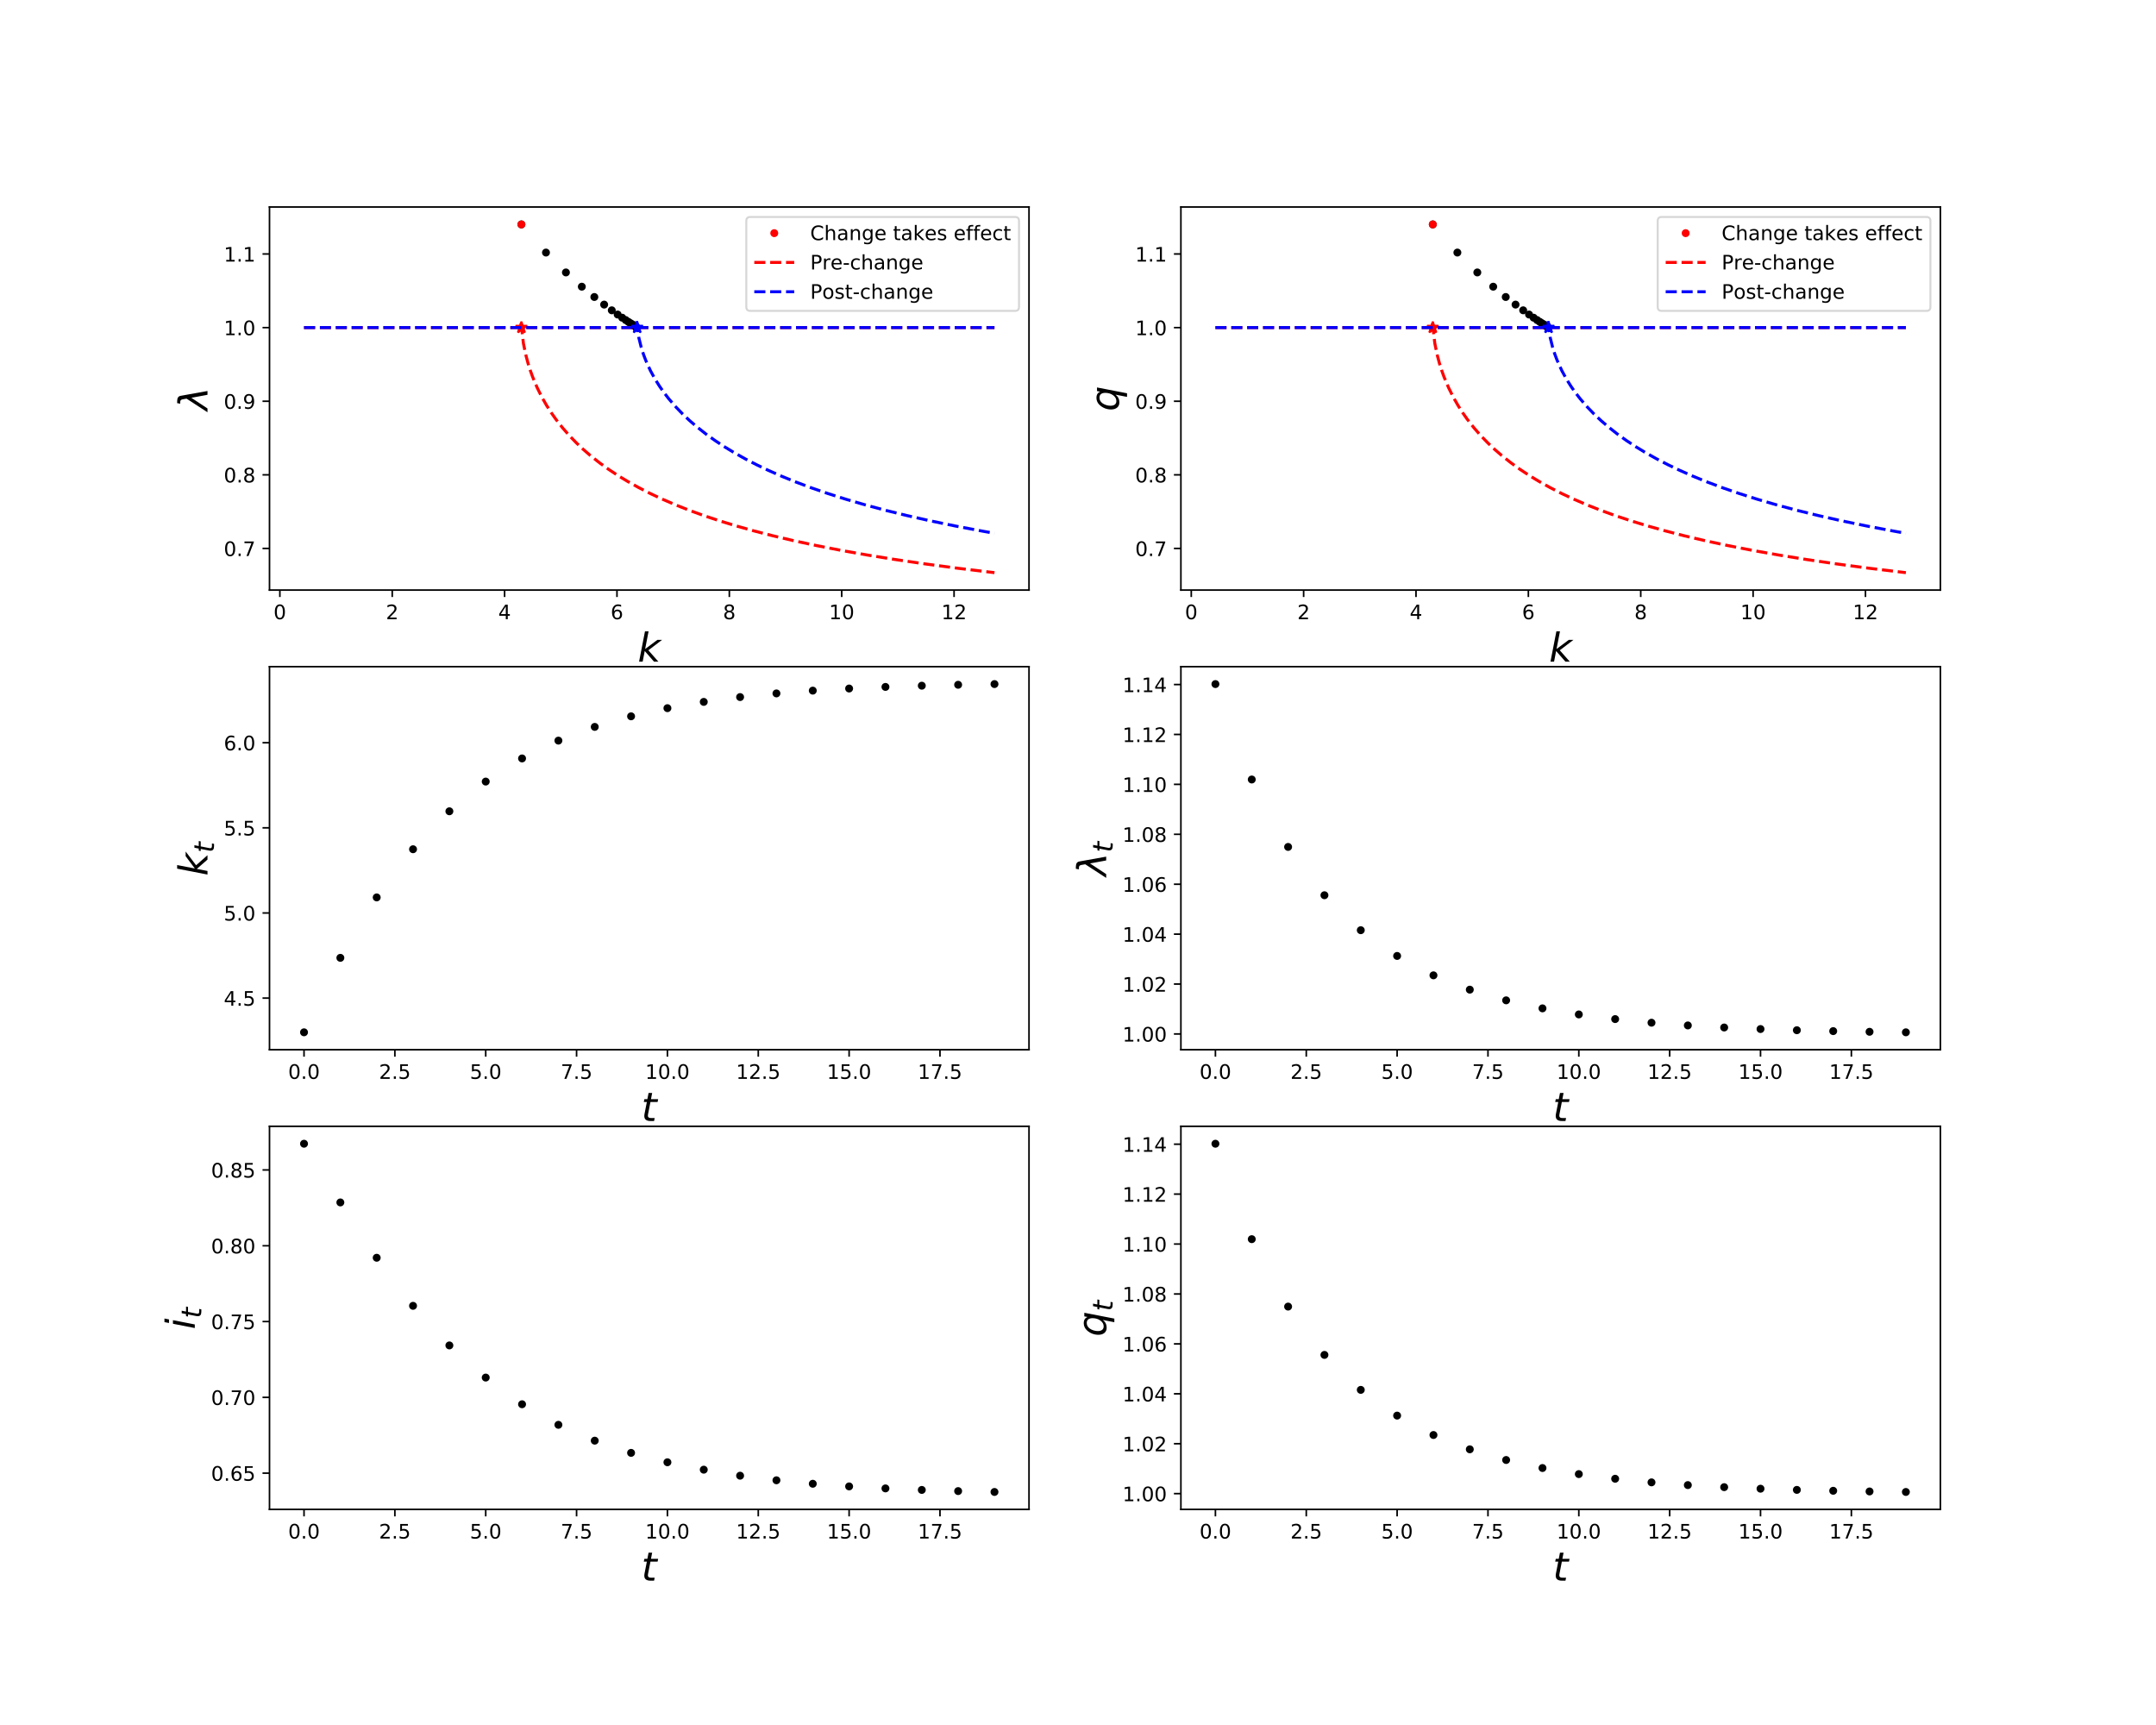 <?xml version="1.0" encoding="utf-8" standalone="no"?>
<!DOCTYPE svg PUBLIC "-//W3C//DTD SVG 1.1//EN"
  "http://www.w3.org/Graphics/SVG/1.1/DTD/svg11.dtd">
<!-- Created with matplotlib (https://matplotlib.org/) -->
<svg height="864pt" version="1.1" viewBox="0 0 1080 864" width="1080pt" xmlns="http://www.w3.org/2000/svg" xmlns:xlink="http://www.w3.org/1999/xlink">
 <defs>
  <style type="text/css">
*{stroke-linecap:butt;stroke-linejoin:round;}
  </style>
 </defs>
 <g id="figure_1">
  <g id="patch_1">
   <path d="M 0 864 
L 1080 864 
L 1080 0 
L 0 0 
z
" style="fill:#ffffff;"/>
  </g>
  <g id="axes_1">
   <g id="patch_2">
    <path d="M 135 295.539 
L 515.455 295.539 
L 515.455 103.68 
L 135 103.68 
z
" style="fill:#ffffff;"/>
   </g>
   <g id="matplotlib.axis_1">
    <g id="xtick_1">
     <g id="line2d_1">
      <defs>
       <path d="M 0 0 
L 0 3.5 
" id="m08c775986e" style="stroke:#000000;stroke-width:0.8;"/>
      </defs>
      <g>
       <use style="stroke:#000000;stroke-width:0.8;" x="140.194" xlink:href="#m08c775986e" y="295.539"/>
      </g>
     </g>
     <g id="text_1">
      <!-- 0 -->
      <defs>
       <path d="M 31.781 66.406 
Q 24.172 66.406 20.328 58.906 
Q 16.5 51.422 16.5 36.375 
Q 16.5 21.391 20.328 13.891 
Q 24.172 6.391 31.781 6.391 
Q 39.453 6.391 43.281 13.891 
Q 47.125 21.391 47.125 36.375 
Q 47.125 51.422 43.281 58.906 
Q 39.453 66.406 31.781 66.406 
z
M 31.781 74.219 
Q 44.047 74.219 50.516 64.516 
Q 56.984 54.828 56.984 36.375 
Q 56.984 17.969 50.516 8.266 
Q 44.047 -1.422 31.781 -1.422 
Q 19.531 -1.422 13.062 8.266 
Q 6.594 17.969 6.594 36.375 
Q 6.594 54.828 13.062 64.516 
Q 19.531 74.219 31.781 74.219 
z
" id="DejaVuSans-48"/>
      </defs>
      <g transform="translate(137.013 310.137)scale(0.1 -0.1)">
       <use xlink:href="#DejaVuSans-48"/>
      </g>
     </g>
    </g>
    <g id="xtick_2">
     <g id="line2d_2">
      <g>
       <use style="stroke:#000000;stroke-width:0.8;" x="196.482" xlink:href="#m08c775986e" y="295.539"/>
      </g>
     </g>
     <g id="text_2">
      <!-- 2 -->
      <defs>
       <path d="M 19.188 8.297 
L 53.609 8.297 
L 53.609 0 
L 7.328 0 
L 7.328 8.297 
Q 12.938 14.109 22.625 23.891 
Q 32.328 33.688 34.812 36.531 
Q 39.547 41.844 41.422 45.531 
Q 43.312 49.219 43.312 52.781 
Q 43.312 58.594 39.234 62.25 
Q 35.156 65.922 28.609 65.922 
Q 23.969 65.922 18.812 64.312 
Q 13.672 62.703 7.812 59.422 
L 7.812 69.391 
Q 13.766 71.781 18.938 73 
Q 24.125 74.219 28.422 74.219 
Q 39.75 74.219 46.484 68.547 
Q 53.219 62.891 53.219 53.422 
Q 53.219 48.922 51.531 44.891 
Q 49.859 40.875 45.406 35.406 
Q 44.188 33.984 37.641 27.219 
Q 31.109 20.453 19.188 8.297 
z
" id="DejaVuSans-50"/>
      </defs>
      <g transform="translate(193.301 310.137)scale(0.1 -0.1)">
       <use xlink:href="#DejaVuSans-50"/>
      </g>
     </g>
    </g>
    <g id="xtick_3">
     <g id="line2d_3">
      <g>
       <use style="stroke:#000000;stroke-width:0.8;" x="252.769" xlink:href="#m08c775986e" y="295.539"/>
      </g>
     </g>
     <g id="text_3">
      <!-- 4 -->
      <defs>
       <path d="M 37.797 64.312 
L 12.891 25.391 
L 37.797 25.391 
z
M 35.203 72.906 
L 47.609 72.906 
L 47.609 25.391 
L 58.016 25.391 
L 58.016 17.188 
L 47.609 17.188 
L 47.609 0 
L 37.797 0 
L 37.797 17.188 
L 4.891 17.188 
L 4.891 26.703 
z
" id="DejaVuSans-52"/>
      </defs>
      <g transform="translate(249.588 310.137)scale(0.1 -0.1)">
       <use xlink:href="#DejaVuSans-52"/>
      </g>
     </g>
    </g>
    <g id="xtick_4">
     <g id="line2d_4">
      <g>
       <use style="stroke:#000000;stroke-width:0.8;" x="309.057" xlink:href="#m08c775986e" y="295.539"/>
      </g>
     </g>
     <g id="text_4">
      <!-- 6 -->
      <defs>
       <path d="M 33.016 40.375 
Q 26.375 40.375 22.484 35.828 
Q 18.609 31.297 18.609 23.391 
Q 18.609 15.531 22.484 10.953 
Q 26.375 6.391 33.016 6.391 
Q 39.656 6.391 43.531 10.953 
Q 47.406 15.531 47.406 23.391 
Q 47.406 31.297 43.531 35.828 
Q 39.656 40.375 33.016 40.375 
z
M 52.594 71.297 
L 52.594 62.312 
Q 48.875 64.062 45.094 64.984 
Q 41.312 65.922 37.594 65.922 
Q 27.828 65.922 22.672 59.328 
Q 17.531 52.734 16.797 39.406 
Q 19.672 43.656 24.016 45.922 
Q 28.375 48.188 33.594 48.188 
Q 44.578 48.188 50.953 41.516 
Q 57.328 34.859 57.328 23.391 
Q 57.328 12.156 50.688 5.359 
Q 44.047 -1.422 33.016 -1.422 
Q 20.359 -1.422 13.672 8.266 
Q 6.984 17.969 6.984 36.375 
Q 6.984 53.656 15.188 63.938 
Q 23.391 74.219 37.203 74.219 
Q 40.922 74.219 44.703 73.484 
Q 48.484 72.75 52.594 71.297 
z
" id="DejaVuSans-54"/>
      </defs>
      <g transform="translate(305.875 310.137)scale(0.1 -0.1)">
       <use xlink:href="#DejaVuSans-54"/>
      </g>
     </g>
    </g>
    <g id="xtick_5">
     <g id="line2d_5">
      <g>
       <use style="stroke:#000000;stroke-width:0.8;" x="365.344" xlink:href="#m08c775986e" y="295.539"/>
      </g>
     </g>
     <g id="text_5">
      <!-- 8 -->
      <defs>
       <path d="M 31.781 34.625 
Q 24.75 34.625 20.719 30.859 
Q 16.703 27.094 16.703 20.516 
Q 16.703 13.922 20.719 10.156 
Q 24.75 6.391 31.781 6.391 
Q 38.812 6.391 42.859 10.172 
Q 46.922 13.969 46.922 20.516 
Q 46.922 27.094 42.891 30.859 
Q 38.875 34.625 31.781 34.625 
z
M 21.922 38.812 
Q 15.578 40.375 12.031 44.719 
Q 8.5 49.078 8.5 55.328 
Q 8.5 64.062 14.719 69.141 
Q 20.953 74.219 31.781 74.219 
Q 42.672 74.219 48.875 69.141 
Q 55.078 64.062 55.078 55.328 
Q 55.078 49.078 51.531 44.719 
Q 48 40.375 41.703 38.812 
Q 48.828 37.156 52.797 32.312 
Q 56.781 27.484 56.781 20.516 
Q 56.781 9.906 50.312 4.234 
Q 43.844 -1.422 31.781 -1.422 
Q 19.734 -1.422 13.25 4.234 
Q 6.781 9.906 6.781 20.516 
Q 6.781 27.484 10.781 32.312 
Q 14.797 37.156 21.922 38.812 
z
M 18.312 54.391 
Q 18.312 48.734 21.844 45.562 
Q 25.391 42.391 31.781 42.391 
Q 38.141 42.391 41.719 45.562 
Q 45.312 48.734 45.312 54.391 
Q 45.312 60.062 41.719 63.234 
Q 38.141 66.406 31.781 66.406 
Q 25.391 66.406 21.844 63.234 
Q 18.312 60.062 18.312 54.391 
z
" id="DejaVuSans-56"/>
      </defs>
      <g transform="translate(362.163 310.137)scale(0.1 -0.1)">
       <use xlink:href="#DejaVuSans-56"/>
      </g>
     </g>
    </g>
    <g id="xtick_6">
     <g id="line2d_6">
      <g>
       <use style="stroke:#000000;stroke-width:0.8;" x="421.632" xlink:href="#m08c775986e" y="295.539"/>
      </g>
     </g>
     <g id="text_6">
      <!-- 10 -->
      <defs>
       <path d="M 12.406 8.297 
L 28.516 8.297 
L 28.516 63.922 
L 10.984 60.406 
L 10.984 69.391 
L 28.422 72.906 
L 38.281 72.906 
L 38.281 8.297 
L 54.391 8.297 
L 54.391 0 
L 12.406 0 
z
" id="DejaVuSans-49"/>
      </defs>
      <g transform="translate(415.269 310.137)scale(0.1 -0.1)">
       <use xlink:href="#DejaVuSans-49"/>
       <use x="63.623" xlink:href="#DejaVuSans-48"/>
      </g>
     </g>
    </g>
    <g id="xtick_7">
     <g id="line2d_7">
      <g>
       <use style="stroke:#000000;stroke-width:0.8;" x="477.919" xlink:href="#m08c775986e" y="295.539"/>
      </g>
     </g>
     <g id="text_7">
      <!-- 12 -->
      <g transform="translate(471.557 310.137)scale(0.1 -0.1)">
       <use xlink:href="#DejaVuSans-49"/>
       <use x="63.623" xlink:href="#DejaVuSans-50"/>
      </g>
     </g>
    </g>
    <g id="text_8">
     <!-- $k$ -->
     <defs>
      <path d="M 18.312 75.984 
L 27.297 75.984 
L 18.703 31.688 
L 49.516 54.688 
L 61.188 54.688 
L 26.812 28.516 
L 51.906 0 
L 41.016 0 
L 17.672 26.703 
L 12.5 0 
L 3.516 0 
z
" id="DejaVuSans-Oblique-107"/>
     </defs>
     <g transform="translate(319.427 331.414)scale(0.2 -0.2)">
      <use transform="translate(0 0.016)" xlink:href="#DejaVuSans-Oblique-107"/>
     </g>
    </g>
   </g>
   <g id="matplotlib.axis_2">
    <g id="ytick_1">
     <g id="line2d_8">
      <defs>
       <path d="M 0 0 
L -3.5 0 
" id="m21ca493918" style="stroke:#000000;stroke-width:0.8;"/>
      </defs>
      <g>
       <use style="stroke:#000000;stroke-width:0.8;" x="135" xlink:href="#m21ca493918" y="274.698"/>
      </g>
     </g>
     <g id="text_9">
      <!-- 0.7 -->
      <defs>
       <path d="M 10.688 12.406 
L 21 12.406 
L 21 0 
L 10.688 0 
z
" id="DejaVuSans-46"/>
       <path d="M 8.203 72.906 
L 55.078 72.906 
L 55.078 68.703 
L 28.609 0 
L 18.312 0 
L 43.219 64.594 
L 8.203 64.594 
z
" id="DejaVuSans-55"/>
      </defs>
      <g transform="translate(112.097 278.498)scale(0.1 -0.1)">
       <use xlink:href="#DejaVuSans-48"/>
       <use x="63.623" xlink:href="#DejaVuSans-46"/>
       <use x="95.41" xlink:href="#DejaVuSans-55"/>
      </g>
     </g>
    </g>
    <g id="ytick_2">
     <g id="line2d_9">
      <g>
       <use style="stroke:#000000;stroke-width:0.8;" x="135" xlink:href="#m21ca493918" y="237.828"/>
      </g>
     </g>
     <g id="text_10">
      <!-- 0.8 -->
      <g transform="translate(112.097 241.627)scale(0.1 -0.1)">
       <use xlink:href="#DejaVuSans-48"/>
       <use x="63.623" xlink:href="#DejaVuSans-46"/>
       <use x="95.41" xlink:href="#DejaVuSans-56"/>
      </g>
     </g>
    </g>
    <g id="ytick_3">
     <g id="line2d_10">
      <g>
       <use style="stroke:#000000;stroke-width:0.8;" x="135" xlink:href="#m21ca493918" y="200.958"/>
      </g>
     </g>
     <g id="text_11">
      <!-- 0.9 -->
      <defs>
       <path d="M 10.984 1.516 
L 10.984 10.5 
Q 14.703 8.734 18.5 7.812 
Q 22.312 6.891 25.984 6.891 
Q 35.75 6.891 40.891 13.453 
Q 46.047 20.016 46.781 33.406 
Q 43.953 29.203 39.594 26.953 
Q 35.25 24.703 29.984 24.703 
Q 19.047 24.703 12.672 31.312 
Q 6.297 37.938 6.297 49.422 
Q 6.297 60.641 12.938 67.422 
Q 19.578 74.219 30.609 74.219 
Q 43.266 74.219 49.922 64.516 
Q 56.594 54.828 56.594 36.375 
Q 56.594 19.141 48.406 8.859 
Q 40.234 -1.422 26.422 -1.422 
Q 22.703 -1.422 18.891 -0.688 
Q 15.094 0.047 10.984 1.516 
z
M 30.609 32.422 
Q 37.25 32.422 41.125 36.953 
Q 45.016 41.5 45.016 49.422 
Q 45.016 57.281 41.125 61.844 
Q 37.25 66.406 30.609 66.406 
Q 23.969 66.406 20.094 61.844 
Q 16.219 57.281 16.219 49.422 
Q 16.219 41.5 20.094 36.953 
Q 23.969 32.422 30.609 32.422 
z
" id="DejaVuSans-57"/>
      </defs>
      <g transform="translate(112.097 204.757)scale(0.1 -0.1)">
       <use xlink:href="#DejaVuSans-48"/>
       <use x="63.623" xlink:href="#DejaVuSans-46"/>
       <use x="95.41" xlink:href="#DejaVuSans-57"/>
      </g>
     </g>
    </g>
    <g id="ytick_4">
     <g id="line2d_11">
      <g>
       <use style="stroke:#000000;stroke-width:0.8;" x="135" xlink:href="#m21ca493918" y="164.087"/>
      </g>
     </g>
     <g id="text_12">
      <!-- 1.0 -->
      <g transform="translate(112.097 167.887)scale(0.1 -0.1)">
       <use xlink:href="#DejaVuSans-49"/>
       <use x="63.623" xlink:href="#DejaVuSans-46"/>
       <use x="95.41" xlink:href="#DejaVuSans-48"/>
      </g>
     </g>
    </g>
    <g id="ytick_5">
     <g id="line2d_12">
      <g>
       <use style="stroke:#000000;stroke-width:0.8;" x="135" xlink:href="#m21ca493918" y="127.217"/>
      </g>
     </g>
     <g id="text_13">
      <!-- 1.1 -->
      <g transform="translate(112.097 131.016)scale(0.1 -0.1)">
       <use xlink:href="#DejaVuSans-49"/>
       <use x="63.623" xlink:href="#DejaVuSans-46"/>
       <use x="95.41" xlink:href="#DejaVuSans-49"/>
      </g>
     </g>
    </g>
    <g id="text_14">
     <!-- $\lambda$ -->
     <defs>
      <path d="M 36.719 67.438 
L 48.828 0 
L 39.312 0 
L 31.844 40.438 
L 5.125 0 
L -4.391 0 
L 29.734 52.438 
L 28.031 62.109 
Q 26.953 68.266 21.734 68.266 
L 17.047 68.266 
L 18.5 75.984 
L 24.219 75.875 
Q 35.203 75.734 36.719 67.438 
z
" id="DejaVuSans-Oblique-955"/>
     </defs>
     <g transform="translate(103.938 205.609)rotate(-90)scale(0.2 -0.2)">
      <use transform="translate(0 0.016)" xlink:href="#DejaVuSans-Oblique-955"/>
     </g>
    </g>
   </g>
   <g id="line2d_13">
    <defs>
     <path d="M 0 1.5 
C 0.398 1.5 0.779 1.342 1.061 1.061 
C 1.342 0.779 1.5 0.398 1.5 0 
C 1.5 -0.398 1.342 -0.779 1.061 -1.061 
C 0.779 -1.342 0.398 -1.5 0 -1.5 
C -0.398 -1.5 -0.779 -1.342 -1.061 -1.061 
C -1.342 -0.779 -1.5 -0.398 -1.5 0 
C -1.5 0.398 -1.342 0.779 -1.061 1.061 
C -0.779 1.342 -0.398 1.5 0 1.5 
z
" id="mb9f77c5a7a" style="stroke:#000000;"/>
    </defs>
    <g clip-path="url(#p9f7911ff6f)">
     <use style="stroke:#000000;" x="261.184" xlink:href="#mb9f77c5a7a" y="112.401"/>
     <use style="stroke:#000000;" x="273.494" xlink:href="#mb9f77c5a7a" y="126.498"/>
     <use style="stroke:#000000;" x="283.484" xlink:href="#mb9f77c5a7a" y="136.457"/>
     <use style="stroke:#000000;" x="291.447" xlink:href="#mb9f77c5a7a" y="143.593"/>
     <use style="stroke:#000000;" x="297.722" xlink:href="#mb9f77c5a7a" y="148.759"/>
     <use style="stroke:#000000;" x="302.634" xlink:href="#mb9f77c5a7a" y="152.56"/>
     <use style="stroke:#000000;" x="306.458" xlink:href="#mb9f77c5a7a" y="155.425"/>
     <use style="stroke:#000000;" x="309.404" xlink:href="#mb9f77c5a7a" y="157.54"/>
     <use style="stroke:#000000;" x="311.673" xlink:href="#mb9f77c5a7a" y="159.117"/>
     <use style="stroke:#000000;" x="313.422" xlink:href="#mb9f77c5a7a" y="160.303"/>
     <use style="stroke:#000000;" x="314.769" xlink:href="#mb9f77c5a7a" y="161.2"/>
     <use style="stroke:#000000;" x="315.807" xlink:href="#mb9f77c5a7a" y="161.887"/>
     <use style="stroke:#000000;" x="316.603" xlink:href="#mb9f77c5a7a" y="162.422"/>
     <use style="stroke:#000000;" x="317.208" xlink:href="#mb9f77c5a7a" y="162.825"/>
     <use style="stroke:#000000;" x="317.668" xlink:href="#mb9f77c5a7a" y="163.129"/>
     <use style="stroke:#000000;" x="318.017" xlink:href="#mb9f77c5a7a" y="163.358"/>
     <use style="stroke:#000000;" x="318.282" xlink:href="#mb9f77c5a7a" y="163.532"/>
     <use style="stroke:#000000;" x="318.483" xlink:href="#mb9f77c5a7a" y="163.664"/>
     <use style="stroke:#000000;" x="318.636" xlink:href="#mb9f77c5a7a" y="163.764"/>
     <use style="stroke:#000000;" x="318.752" xlink:href="#mb9f77c5a7a" y="163.839"/>
    </g>
   </g>
   <g id="line2d_14">
    <defs>
     <path d="M 0 1.5 
C 0.398 1.5 0.779 1.342 1.061 1.061 
C 1.342 0.779 1.5 0.398 1.5 0 
C 1.5 -0.398 1.342 -0.779 1.061 -1.061 
C 0.779 -1.342 0.398 -1.5 0 -1.5 
C -0.398 -1.5 -0.779 -1.342 -1.061 -1.061 
C -1.342 -0.779 -1.5 -0.398 -1.5 0 
C -1.5 0.398 -1.342 0.779 -1.061 1.061 
C -0.779 1.342 -0.398 1.5 0 1.5 
z
" id="ma40257da87" style="stroke:#ff0000;"/>
    </defs>
    <g clip-path="url(#p9f7911ff6f)">
     <use style="fill:#ff0000;stroke:#ff0000;" x="261.184" xlink:href="#ma40257da87" y="112.401"/>
    </g>
   </g>
   <g id="line2d_15">
    <path clip-path="url(#p9f7911ff6f)" d="M 152.293 164.087 
L 498.161 164.087 
L 498.161 164.087 
" style="fill:none;stroke:#ff0000;stroke-dasharray:5.55,2.4;stroke-dashoffset:0;stroke-width:1.5;"/>
   </g>
   <g id="line2d_16">
    <path clip-path="url(#p9f7911ff6f)" d="M 261.028 161.879 
L 262.184 171.949 
L 263.341 177.586 
L 264.498 181.94 
L 265.655 185.595 
L 266.811 188.793 
L 269.125 194.268 
L 271.438 198.91 
L 273.752 202.975 
L 276.065 206.609 
L 278.379 209.904 
L 281.849 214.346 
L 285.319 218.31 
L 288.79 221.892 
L 292.26 225.161 
L 295.73 228.167 
L 300.357 231.831 
L 304.984 235.163 
L 309.611 238.216 
L 314.238 241.03 
L 320.022 244.259 
L 325.806 247.213 
L 331.589 249.93 
L 338.53 252.923 
L 345.47 255.663 
L 352.411 258.185 
L 360.508 260.888 
L 368.605 263.367 
L 377.859 265.964 
L 387.113 268.344 
L 397.524 270.795 
L 409.092 273.277 
L 421.816 275.755 
L 434.54 278.009 
L 448.421 280.247 
L 463.459 282.449 
L 479.653 284.599 
L 497.004 286.686 
L 498.161 286.818 
L 498.161 286.818 
" style="fill:none;stroke:#ff0000;stroke-dasharray:5.55,2.4;stroke-dashoffset:0;stroke-width:1.5;"/>
   </g>
   <g id="line2d_17">
    <path clip-path="url(#p9f7911ff6f)" d="M 261.184 164.087 
" style="fill:none;stroke:#ff0000;stroke-linecap:square;stroke-width:1.5;"/>
    <defs>
     <path d="M 0 -3 
L -0.674 -0.927 
L -2.853 -0.927 
L -1.09 0.354 
L -1.763 2.427 
L -0 1.146 
L 1.763 2.427 
L 1.09 0.354 
L 2.853 -0.927 
L 0.674 -0.927 
z
" id="mae8bdab361" style="stroke:#ff0000;stroke-linejoin:bevel;"/>
    </defs>
    <g clip-path="url(#p9f7911ff6f)">
     <use style="fill:#ff0000;stroke:#ff0000;stroke-linejoin:bevel;" x="261.184" xlink:href="#mae8bdab361" y="164.087"/>
    </g>
   </g>
   <g id="line2d_18">
    <path clip-path="url(#p9f7911ff6f)" d="M 152.293 164.087 
L 498.161 164.087 
L 498.161 164.087 
" style="fill:none;stroke:#0000ff;stroke-dasharray:5.55,2.4;stroke-dashoffset:0;stroke-width:1.5;"/>
   </g>
   <g id="line2d_19">
    <path clip-path="url(#p9f7911ff6f)" d="M 318.865 160.835 
L 320.022 169.198 
L 321.179 173.87 
L 322.335 177.49 
L 323.492 180.54 
L 325.806 185.624 
L 328.119 189.858 
L 330.433 193.539 
L 332.746 196.822 
L 335.06 199.797 
L 338.53 203.815 
L 342 207.415 
L 345.47 210.683 
L 348.941 213.682 
L 353.568 217.334 
L 358.195 220.66 
L 362.822 223.714 
L 367.449 226.537 
L 373.232 229.79 
L 379.016 232.781 
L 384.8 235.546 
L 391.74 238.609 
L 398.681 241.43 
L 406.778 244.46 
L 414.875 247.246 
L 424.129 250.173 
L 433.383 252.863 
L 443.794 255.645 
L 454.205 258.202 
L 465.772 260.814 
L 478.496 263.448 
L 492.377 266.073 
L 498.161 267.099 
L 498.161 267.099 
" style="fill:none;stroke:#0000ff;stroke-dasharray:5.55,2.4;stroke-dashoffset:0;stroke-width:1.5;"/>
   </g>
   <g id="line2d_20">
    <path clip-path="url(#p9f7911ff6f)" d="M 319.178 164.087 
" style="fill:none;stroke:#0000ff;stroke-linecap:square;stroke-width:1.5;"/>
    <defs>
     <path d="M 0 -3 
L -0.674 -0.927 
L -2.853 -0.927 
L -1.09 0.354 
L -1.763 2.427 
L -0 1.146 
L 1.763 2.427 
L 1.09 0.354 
L 2.853 -0.927 
L 0.674 -0.927 
z
" id="mc3ad3d9bc1" style="stroke:#0000ff;stroke-linejoin:bevel;"/>
    </defs>
    <g clip-path="url(#p9f7911ff6f)">
     <use style="fill:#0000ff;stroke:#0000ff;stroke-linejoin:bevel;" x="319.178" xlink:href="#mc3ad3d9bc1" y="164.087"/>
    </g>
   </g>
   <g id="patch_3">
    <path d="M 135 295.539 
L 135 103.68 
" style="fill:none;stroke:#000000;stroke-linecap:square;stroke-linejoin:miter;stroke-width:0.8;"/>
   </g>
   <g id="patch_4">
    <path d="M 515.455 295.539 
L 515.455 103.68 
" style="fill:none;stroke:#000000;stroke-linecap:square;stroke-linejoin:miter;stroke-width:0.8;"/>
   </g>
   <g id="patch_5">
    <path d="M 135 295.539 
L 515.455 295.539 
" style="fill:none;stroke:#000000;stroke-linecap:square;stroke-linejoin:miter;stroke-width:0.8;"/>
   </g>
   <g id="patch_6">
    <path d="M 135 103.68 
L 515.455 103.68 
" style="fill:none;stroke:#000000;stroke-linecap:square;stroke-linejoin:miter;stroke-width:0.8;"/>
   </g>
   <g id="legend_1">
    <g id="patch_7">
     <path d="M 375.848 155.714 
L 508.455 155.714 
Q 510.455 155.714 510.455 153.714 
L 510.455 110.68 
Q 510.455 108.68 508.455 108.68 
L 375.848 108.68 
Q 373.848 108.68 373.848 110.68 
L 373.848 153.714 
Q 373.848 155.714 375.848 155.714 
z
" style="fill:#ffffff;opacity:0.8;stroke:#cccccc;stroke-linejoin:miter;"/>
    </g>
    <g id="line2d_21"/>
    <g id="line2d_22">
     <g>
      <use style="fill:#ff0000;stroke:#ff0000;" x="387.848" xlink:href="#ma40257da87" y="116.778"/>
     </g>
    </g>
    <g id="text_15">
     <!-- Change takes effect -->
     <defs>
      <path d="M 64.406 67.281 
L 64.406 56.891 
Q 59.422 61.531 53.781 63.812 
Q 48.141 66.109 41.797 66.109 
Q 29.297 66.109 22.656 58.469 
Q 16.016 50.828 16.016 36.375 
Q 16.016 21.969 22.656 14.328 
Q 29.297 6.688 41.797 6.688 
Q 48.141 6.688 53.781 8.984 
Q 59.422 11.281 64.406 15.922 
L 64.406 5.609 
Q 59.234 2.094 53.438 0.328 
Q 47.656 -1.422 41.219 -1.422 
Q 24.656 -1.422 15.125 8.703 
Q 5.609 18.844 5.609 36.375 
Q 5.609 53.953 15.125 64.078 
Q 24.656 74.219 41.219 74.219 
Q 47.75 74.219 53.531 72.484 
Q 59.328 70.75 64.406 67.281 
z
" id="DejaVuSans-67"/>
      <path d="M 54.891 33.016 
L 54.891 0 
L 45.906 0 
L 45.906 32.719 
Q 45.906 40.484 42.875 44.328 
Q 39.844 48.188 33.797 48.188 
Q 26.516 48.188 22.312 43.547 
Q 18.109 38.922 18.109 30.906 
L 18.109 0 
L 9.078 0 
L 9.078 75.984 
L 18.109 75.984 
L 18.109 46.188 
Q 21.344 51.125 25.703 53.562 
Q 30.078 56 35.797 56 
Q 45.219 56 50.047 50.172 
Q 54.891 44.344 54.891 33.016 
z
" id="DejaVuSans-104"/>
      <path d="M 34.281 27.484 
Q 23.391 27.484 19.188 25 
Q 14.984 22.516 14.984 16.5 
Q 14.984 11.719 18.141 8.906 
Q 21.297 6.109 26.703 6.109 
Q 34.188 6.109 38.703 11.406 
Q 43.219 16.703 43.219 25.484 
L 43.219 27.484 
z
M 52.203 31.203 
L 52.203 0 
L 43.219 0 
L 43.219 8.297 
Q 40.141 3.328 35.547 0.953 
Q 30.953 -1.422 24.312 -1.422 
Q 15.922 -1.422 10.953 3.297 
Q 6 8.016 6 15.922 
Q 6 25.141 12.172 29.828 
Q 18.359 34.516 30.609 34.516 
L 43.219 34.516 
L 43.219 35.406 
Q 43.219 41.609 39.141 45 
Q 35.062 48.391 27.688 48.391 
Q 23 48.391 18.547 47.266 
Q 14.109 46.141 10.016 43.891 
L 10.016 52.203 
Q 14.938 54.109 19.578 55.047 
Q 24.219 56 28.609 56 
Q 40.484 56 46.344 49.844 
Q 52.203 43.703 52.203 31.203 
z
" id="DejaVuSans-97"/>
      <path d="M 54.891 33.016 
L 54.891 0 
L 45.906 0 
L 45.906 32.719 
Q 45.906 40.484 42.875 44.328 
Q 39.844 48.188 33.797 48.188 
Q 26.516 48.188 22.312 43.547 
Q 18.109 38.922 18.109 30.906 
L 18.109 0 
L 9.078 0 
L 9.078 54.688 
L 18.109 54.688 
L 18.109 46.188 
Q 21.344 51.125 25.703 53.562 
Q 30.078 56 35.797 56 
Q 45.219 56 50.047 50.172 
Q 54.891 44.344 54.891 33.016 
z
" id="DejaVuSans-110"/>
      <path d="M 45.406 27.984 
Q 45.406 37.75 41.375 43.109 
Q 37.359 48.484 30.078 48.484 
Q 22.859 48.484 18.828 43.109 
Q 14.797 37.75 14.797 27.984 
Q 14.797 18.266 18.828 12.891 
Q 22.859 7.516 30.078 7.516 
Q 37.359 7.516 41.375 12.891 
Q 45.406 18.266 45.406 27.984 
z
M 54.391 6.781 
Q 54.391 -7.172 48.188 -13.984 
Q 42 -20.797 29.203 -20.797 
Q 24.469 -20.797 20.266 -20.094 
Q 16.062 -19.391 12.109 -17.922 
L 12.109 -9.188 
Q 16.062 -11.328 19.922 -12.344 
Q 23.781 -13.375 27.781 -13.375 
Q 36.625 -13.375 41.016 -8.766 
Q 45.406 -4.156 45.406 5.172 
L 45.406 9.625 
Q 42.625 4.781 38.281 2.391 
Q 33.938 0 27.875 0 
Q 17.828 0 11.672 7.656 
Q 5.516 15.328 5.516 27.984 
Q 5.516 40.672 11.672 48.328 
Q 17.828 56 27.875 56 
Q 33.938 56 38.281 53.609 
Q 42.625 51.219 45.406 46.391 
L 45.406 54.688 
L 54.391 54.688 
z
" id="DejaVuSans-103"/>
      <path d="M 56.203 29.594 
L 56.203 25.203 
L 14.891 25.203 
Q 15.484 15.922 20.484 11.062 
Q 25.484 6.203 34.422 6.203 
Q 39.594 6.203 44.453 7.469 
Q 49.312 8.734 54.109 11.281 
L 54.109 2.781 
Q 49.266 0.734 44.188 -0.344 
Q 39.109 -1.422 33.891 -1.422 
Q 20.797 -1.422 13.156 6.188 
Q 5.516 13.812 5.516 26.812 
Q 5.516 40.234 12.766 48.109 
Q 20.016 56 32.328 56 
Q 43.359 56 49.781 48.891 
Q 56.203 41.797 56.203 29.594 
z
M 47.219 32.234 
Q 47.125 39.594 43.094 43.984 
Q 39.062 48.391 32.422 48.391 
Q 24.906 48.391 20.391 44.141 
Q 15.875 39.891 15.188 32.172 
z
" id="DejaVuSans-101"/>
      <path id="DejaVuSans-32"/>
      <path d="M 18.312 70.219 
L 18.312 54.688 
L 36.812 54.688 
L 36.812 47.703 
L 18.312 47.703 
L 18.312 18.016 
Q 18.312 11.328 20.141 9.422 
Q 21.969 7.516 27.594 7.516 
L 36.812 7.516 
L 36.812 0 
L 27.594 0 
Q 17.188 0 13.234 3.875 
Q 9.281 7.766 9.281 18.016 
L 9.281 47.703 
L 2.688 47.703 
L 2.688 54.688 
L 9.281 54.688 
L 9.281 70.219 
z
" id="DejaVuSans-116"/>
      <path d="M 9.078 75.984 
L 18.109 75.984 
L 18.109 31.109 
L 44.922 54.688 
L 56.391 54.688 
L 27.391 29.109 
L 57.625 0 
L 45.906 0 
L 18.109 26.703 
L 18.109 0 
L 9.078 0 
z
" id="DejaVuSans-107"/>
      <path d="M 44.281 53.078 
L 44.281 44.578 
Q 40.484 46.531 36.375 47.5 
Q 32.281 48.484 27.875 48.484 
Q 21.188 48.484 17.844 46.438 
Q 14.5 44.391 14.5 40.281 
Q 14.5 37.156 16.891 35.375 
Q 19.281 33.594 26.516 31.984 
L 29.594 31.297 
Q 39.156 29.25 43.188 25.516 
Q 47.219 21.781 47.219 15.094 
Q 47.219 7.469 41.188 3.016 
Q 35.156 -1.422 24.609 -1.422 
Q 20.219 -1.422 15.453 -0.562 
Q 10.688 0.297 5.422 2 
L 5.422 11.281 
Q 10.406 8.688 15.234 7.391 
Q 20.062 6.109 24.812 6.109 
Q 31.156 6.109 34.562 8.281 
Q 37.984 10.453 37.984 14.406 
Q 37.984 18.062 35.516 20.016 
Q 33.062 21.969 24.703 23.781 
L 21.578 24.516 
Q 13.234 26.266 9.516 29.906 
Q 5.812 33.547 5.812 39.891 
Q 5.812 47.609 11.281 51.797 
Q 16.75 56 26.812 56 
Q 31.781 56 36.172 55.266 
Q 40.578 54.547 44.281 53.078 
z
" id="DejaVuSans-115"/>
      <path d="M 37.109 75.984 
L 37.109 68.5 
L 28.516 68.5 
Q 23.688 68.5 21.797 66.547 
Q 19.922 64.594 19.922 59.516 
L 19.922 54.688 
L 34.719 54.688 
L 34.719 47.703 
L 19.922 47.703 
L 19.922 0 
L 10.891 0 
L 10.891 47.703 
L 2.297 47.703 
L 2.297 54.688 
L 10.891 54.688 
L 10.891 58.5 
Q 10.891 67.625 15.141 71.797 
Q 19.391 75.984 28.609 75.984 
z
" id="DejaVuSans-102"/>
      <path d="M 48.781 52.594 
L 48.781 44.188 
Q 44.969 46.297 41.141 47.344 
Q 37.312 48.391 33.406 48.391 
Q 24.656 48.391 19.812 42.844 
Q 14.984 37.312 14.984 27.297 
Q 14.984 17.281 19.812 11.734 
Q 24.656 6.203 33.406 6.203 
Q 37.312 6.203 41.141 7.25 
Q 44.969 8.297 48.781 10.406 
L 48.781 2.094 
Q 45.016 0.344 40.984 -0.531 
Q 36.969 -1.422 32.422 -1.422 
Q 20.062 -1.422 12.781 6.344 
Q 5.516 14.109 5.516 27.297 
Q 5.516 40.672 12.859 48.328 
Q 20.219 56 33.016 56 
Q 37.156 56 41.109 55.141 
Q 45.062 54.297 48.781 52.594 
z
" id="DejaVuSans-99"/>
     </defs>
     <g transform="translate(405.848 120.278)scale(0.1 -0.1)">
      <use xlink:href="#DejaVuSans-67"/>
      <use x="69.824" xlink:href="#DejaVuSans-104"/>
      <use x="133.203" xlink:href="#DejaVuSans-97"/>
      <use x="194.482" xlink:href="#DejaVuSans-110"/>
      <use x="257.861" xlink:href="#DejaVuSans-103"/>
      <use x="321.338" xlink:href="#DejaVuSans-101"/>
      <use x="382.861" xlink:href="#DejaVuSans-32"/>
      <use x="414.648" xlink:href="#DejaVuSans-116"/>
      <use x="453.857" xlink:href="#DejaVuSans-97"/>
      <use x="515.137" xlink:href="#DejaVuSans-107"/>
      <use x="573" xlink:href="#DejaVuSans-101"/>
      <use x="634.523" xlink:href="#DejaVuSans-115"/>
      <use x="686.623" xlink:href="#DejaVuSans-32"/>
      <use x="718.41" xlink:href="#DejaVuSans-101"/>
      <use x="779.934" xlink:href="#DejaVuSans-102"/>
      <use x="815.139" xlink:href="#DejaVuSans-102"/>
      <use x="850.344" xlink:href="#DejaVuSans-101"/>
      <use x="911.867" xlink:href="#DejaVuSans-99"/>
      <use x="966.848" xlink:href="#DejaVuSans-116"/>
     </g>
    </g>
    <g id="line2d_23">
     <path d="M 377.848 131.457 
L 397.848 131.457 
" style="fill:none;stroke:#ff0000;stroke-dasharray:5.55,2.4;stroke-dashoffset:0;stroke-width:1.5;"/>
    </g>
    <g id="line2d_24"/>
    <g id="text_16">
     <!-- Pre-change -->
     <defs>
      <path d="M 19.672 64.797 
L 19.672 37.406 
L 32.078 37.406 
Q 38.969 37.406 42.719 40.969 
Q 46.484 44.531 46.484 51.125 
Q 46.484 57.672 42.719 61.234 
Q 38.969 64.797 32.078 64.797 
z
M 9.812 72.906 
L 32.078 72.906 
Q 44.344 72.906 50.609 67.359 
Q 56.891 61.812 56.891 51.125 
Q 56.891 40.328 50.609 34.812 
Q 44.344 29.297 32.078 29.297 
L 19.672 29.297 
L 19.672 0 
L 9.812 0 
z
" id="DejaVuSans-80"/>
      <path d="M 41.109 46.297 
Q 39.594 47.172 37.812 47.578 
Q 36.031 48 33.891 48 
Q 26.266 48 22.188 43.047 
Q 18.109 38.094 18.109 28.812 
L 18.109 0 
L 9.078 0 
L 9.078 54.688 
L 18.109 54.688 
L 18.109 46.188 
Q 20.953 51.172 25.484 53.578 
Q 30.031 56 36.531 56 
Q 37.453 56 38.578 55.875 
Q 39.703 55.766 41.062 55.516 
z
" id="DejaVuSans-114"/>
      <path d="M 4.891 31.391 
L 31.203 31.391 
L 31.203 23.391 
L 4.891 23.391 
z
" id="DejaVuSans-45"/>
     </defs>
     <g transform="translate(405.848 134.957)scale(0.1 -0.1)">
      <use xlink:href="#DejaVuSans-80"/>
      <use x="60.287" xlink:href="#DejaVuSans-114"/>
      <use x="101.369" xlink:href="#DejaVuSans-101"/>
      <use x="162.893" xlink:href="#DejaVuSans-45"/>
      <use x="198.977" xlink:href="#DejaVuSans-99"/>
      <use x="253.957" xlink:href="#DejaVuSans-104"/>
      <use x="317.336" xlink:href="#DejaVuSans-97"/>
      <use x="378.615" xlink:href="#DejaVuSans-110"/>
      <use x="441.994" xlink:href="#DejaVuSans-103"/>
      <use x="505.471" xlink:href="#DejaVuSans-101"/>
     </g>
    </g>
    <g id="line2d_25">
     <path d="M 377.848 146.135 
L 397.848 146.135 
" style="fill:none;stroke:#0000ff;stroke-dasharray:5.55,2.4;stroke-dashoffset:0;stroke-width:1.5;"/>
    </g>
    <g id="line2d_26"/>
    <g id="text_17">
     <!-- Post-change -->
     <defs>
      <path d="M 30.609 48.391 
Q 23.391 48.391 19.188 42.75 
Q 14.984 37.109 14.984 27.297 
Q 14.984 17.484 19.156 11.844 
Q 23.344 6.203 30.609 6.203 
Q 37.797 6.203 41.984 11.859 
Q 46.188 17.531 46.188 27.297 
Q 46.188 37.016 41.984 42.703 
Q 37.797 48.391 30.609 48.391 
z
M 30.609 56 
Q 42.328 56 49.016 48.375 
Q 55.719 40.766 55.719 27.297 
Q 55.719 13.875 49.016 6.219 
Q 42.328 -1.422 30.609 -1.422 
Q 18.844 -1.422 12.172 6.219 
Q 5.516 13.875 5.516 27.297 
Q 5.516 40.766 12.172 48.375 
Q 18.844 56 30.609 56 
z
" id="DejaVuSans-111"/>
     </defs>
     <g transform="translate(405.848 149.635)scale(0.1 -0.1)">
      <use xlink:href="#DejaVuSans-80"/>
      <use x="60.256" xlink:href="#DejaVuSans-111"/>
      <use x="121.438" xlink:href="#DejaVuSans-115"/>
      <use x="173.537" xlink:href="#DejaVuSans-116"/>
      <use x="212.746" xlink:href="#DejaVuSans-45"/>
      <use x="248.83" xlink:href="#DejaVuSans-99"/>
      <use x="303.811" xlink:href="#DejaVuSans-104"/>
      <use x="367.189" xlink:href="#DejaVuSans-97"/>
      <use x="428.469" xlink:href="#DejaVuSans-110"/>
      <use x="491.848" xlink:href="#DejaVuSans-103"/>
      <use x="555.324" xlink:href="#DejaVuSans-101"/>
     </g>
    </g>
   </g>
  </g>
  <g id="axes_2">
   <g id="patch_8">
    <path d="M 591.545 295.539 
L 972 295.539 
L 972 103.68 
L 591.545 103.68 
z
" style="fill:#ffffff;"/>
   </g>
   <g id="matplotlib.axis_3">
    <g id="xtick_8">
     <g id="line2d_27">
      <g>
       <use style="stroke:#000000;stroke-width:0.8;" x="596.74" xlink:href="#m08c775986e" y="295.539"/>
      </g>
     </g>
     <g id="text_18">
      <!-- 0 -->
      <g transform="translate(593.559 310.137)scale(0.1 -0.1)">
       <use xlink:href="#DejaVuSans-48"/>
      </g>
     </g>
    </g>
    <g id="xtick_9">
     <g id="line2d_28">
      <g>
       <use style="stroke:#000000;stroke-width:0.8;" x="653.027" xlink:href="#m08c775986e" y="295.539"/>
      </g>
     </g>
     <g id="text_19">
      <!-- 2 -->
      <g transform="translate(649.846 310.137)scale(0.1 -0.1)">
       <use xlink:href="#DejaVuSans-50"/>
      </g>
     </g>
    </g>
    <g id="xtick_10">
     <g id="line2d_29">
      <g>
       <use style="stroke:#000000;stroke-width:0.8;" x="709.315" xlink:href="#m08c775986e" y="295.539"/>
      </g>
     </g>
     <g id="text_20">
      <!-- 4 -->
      <g transform="translate(706.134 310.137)scale(0.1 -0.1)">
       <use xlink:href="#DejaVuSans-52"/>
      </g>
     </g>
    </g>
    <g id="xtick_11">
     <g id="line2d_30">
      <g>
       <use style="stroke:#000000;stroke-width:0.8;" x="765.602" xlink:href="#m08c775986e" y="295.539"/>
      </g>
     </g>
     <g id="text_21">
      <!-- 6 -->
      <g transform="translate(762.421 310.137)scale(0.1 -0.1)">
       <use xlink:href="#DejaVuSans-54"/>
      </g>
     </g>
    </g>
    <g id="xtick_12">
     <g id="line2d_31">
      <g>
       <use style="stroke:#000000;stroke-width:0.8;" x="821.89" xlink:href="#m08c775986e" y="295.539"/>
      </g>
     </g>
     <g id="text_22">
      <!-- 8 -->
      <g transform="translate(818.708 310.137)scale(0.1 -0.1)">
       <use xlink:href="#DejaVuSans-56"/>
      </g>
     </g>
    </g>
    <g id="xtick_13">
     <g id="line2d_32">
      <g>
       <use style="stroke:#000000;stroke-width:0.8;" x="878.177" xlink:href="#m08c775986e" y="295.539"/>
      </g>
     </g>
     <g id="text_23">
      <!-- 10 -->
      <g transform="translate(871.815 310.137)scale(0.1 -0.1)">
       <use xlink:href="#DejaVuSans-49"/>
       <use x="63.623" xlink:href="#DejaVuSans-48"/>
      </g>
     </g>
    </g>
    <g id="xtick_14">
     <g id="line2d_33">
      <g>
       <use style="stroke:#000000;stroke-width:0.8;" x="934.465" xlink:href="#m08c775986e" y="295.539"/>
      </g>
     </g>
     <g id="text_24">
      <!-- 12 -->
      <g transform="translate(928.102 310.137)scale(0.1 -0.1)">
       <use xlink:href="#DejaVuSans-49"/>
       <use x="63.623" xlink:href="#DejaVuSans-50"/>
      </g>
     </g>
    </g>
    <g id="text_25">
     <!-- $k$ -->
     <g transform="translate(775.973 331.414)scale(0.2 -0.2)">
      <use transform="translate(0 0.016)" xlink:href="#DejaVuSans-Oblique-107"/>
     </g>
    </g>
   </g>
   <g id="matplotlib.axis_4">
    <g id="ytick_6">
     <g id="line2d_34">
      <g>
       <use style="stroke:#000000;stroke-width:0.8;" x="591.545" xlink:href="#m21ca493918" y="274.698"/>
      </g>
     </g>
     <g id="text_26">
      <!-- 0.7 -->
      <g transform="translate(568.642 278.498)scale(0.1 -0.1)">
       <use xlink:href="#DejaVuSans-48"/>
       <use x="63.623" xlink:href="#DejaVuSans-46"/>
       <use x="95.41" xlink:href="#DejaVuSans-55"/>
      </g>
     </g>
    </g>
    <g id="ytick_7">
     <g id="line2d_35">
      <g>
       <use style="stroke:#000000;stroke-width:0.8;" x="591.545" xlink:href="#m21ca493918" y="237.828"/>
      </g>
     </g>
     <g id="text_27">
      <!-- 0.8 -->
      <g transform="translate(568.642 241.627)scale(0.1 -0.1)">
       <use xlink:href="#DejaVuSans-48"/>
       <use x="63.623" xlink:href="#DejaVuSans-46"/>
       <use x="95.41" xlink:href="#DejaVuSans-56"/>
      </g>
     </g>
    </g>
    <g id="ytick_8">
     <g id="line2d_36">
      <g>
       <use style="stroke:#000000;stroke-width:0.8;" x="591.545" xlink:href="#m21ca493918" y="200.958"/>
      </g>
     </g>
     <g id="text_28">
      <!-- 0.9 -->
      <g transform="translate(568.642 204.757)scale(0.1 -0.1)">
       <use xlink:href="#DejaVuSans-48"/>
       <use x="63.623" xlink:href="#DejaVuSans-46"/>
       <use x="95.41" xlink:href="#DejaVuSans-57"/>
      </g>
     </g>
    </g>
    <g id="ytick_9">
     <g id="line2d_37">
      <g>
       <use style="stroke:#000000;stroke-width:0.8;" x="591.545" xlink:href="#m21ca493918" y="164.087"/>
      </g>
     </g>
     <g id="text_29">
      <!-- 1.0 -->
      <g transform="translate(568.642 167.887)scale(0.1 -0.1)">
       <use xlink:href="#DejaVuSans-49"/>
       <use x="63.623" xlink:href="#DejaVuSans-46"/>
       <use x="95.41" xlink:href="#DejaVuSans-48"/>
      </g>
     </g>
    </g>
    <g id="ytick_10">
     <g id="line2d_38">
      <g>
       <use style="stroke:#000000;stroke-width:0.8;" x="591.545" xlink:href="#m21ca493918" y="127.217"/>
      </g>
     </g>
     <g id="text_30">
      <!-- 1.1 -->
      <g transform="translate(568.642 131.016)scale(0.1 -0.1)">
       <use xlink:href="#DejaVuSans-49"/>
       <use x="63.623" xlink:href="#DejaVuSans-46"/>
       <use x="95.41" xlink:href="#DejaVuSans-49"/>
      </g>
     </g>
    </g>
    <g id="text_31">
     <!-- $q$ -->
     <defs>
      <path d="M 41.703 8.203 
Q 38.094 3.469 33.172 1.016 
Q 28.266 -1.422 22.312 -1.422 
Q 14.016 -1.422 9.297 4.172 
Q 4.594 9.766 4.594 19.578 
Q 4.594 27.484 7.5 34.859 
Q 10.406 42.234 15.828 48.094 
Q 19.344 51.906 23.906 53.953 
Q 28.469 56 33.5 56 
Q 39.547 56 43.453 53.609 
Q 47.359 51.219 49.125 46.391 
L 50.688 54.594 
L 59.719 54.594 
L 45.125 -20.609 
L 36.078 -20.609 
z
M 13.922 20.906 
Q 13.922 13.672 16.938 9.891 
Q 19.969 6.109 25.688 6.109 
Q 34.188 6.109 40.188 14.234 
Q 46.188 22.359 46.188 33.984 
Q 46.188 41.016 43.078 44.75 
Q 39.984 48.484 34.188 48.484 
Q 29.938 48.484 26.312 46.5 
Q 22.703 44.531 20.016 40.719 
Q 17.188 36.719 15.547 31.344 
Q 13.922 25.984 13.922 20.906 
z
" id="DejaVuSans-Oblique-113"/>
     </defs>
     <g transform="translate(560.442 206.009)rotate(-90)scale(0.2 -0.2)">
      <use xlink:href="#DejaVuSans-Oblique-113"/>
     </g>
    </g>
   </g>
   <g id="line2d_39">
    <g clip-path="url(#pbffad86636)">
     <use style="stroke:#000000;" x="717.729" xlink:href="#mb9f77c5a7a" y="112.401"/>
     <use style="stroke:#000000;" x="730.04" xlink:href="#mb9f77c5a7a" y="126.498"/>
     <use style="stroke:#000000;" x="740.029" xlink:href="#mb9f77c5a7a" y="136.457"/>
     <use style="stroke:#000000;" x="747.993" xlink:href="#mb9f77c5a7a" y="143.593"/>
     <use style="stroke:#000000;" x="754.267" xlink:href="#mb9f77c5a7a" y="148.759"/>
     <use style="stroke:#000000;" x="759.179" xlink:href="#mb9f77c5a7a" y="152.56"/>
     <use style="stroke:#000000;" x="763.003" xlink:href="#mb9f77c5a7a" y="155.425"/>
     <use style="stroke:#000000;" x="765.949" xlink:href="#mb9f77c5a7a" y="157.54"/>
     <use style="stroke:#000000;" x="768.219" xlink:href="#mb9f77c5a7a" y="159.117"/>
     <use style="stroke:#000000;" x="769.967" xlink:href="#mb9f77c5a7a" y="160.303"/>
     <use style="stroke:#000000;" x="771.315" xlink:href="#mb9f77c5a7a" y="161.2"/>
     <use style="stroke:#000000;" x="772.352" xlink:href="#mb9f77c5a7a" y="161.887"/>
     <use style="stroke:#000000;" x="773.149" xlink:href="#mb9f77c5a7a" y="162.422"/>
     <use style="stroke:#000000;" x="773.754" xlink:href="#mb9f77c5a7a" y="162.825"/>
     <use style="stroke:#000000;" x="774.213" xlink:href="#mb9f77c5a7a" y="163.129"/>
     <use style="stroke:#000000;" x="774.562" xlink:href="#mb9f77c5a7a" y="163.358"/>
     <use style="stroke:#000000;" x="774.827" xlink:href="#mb9f77c5a7a" y="163.532"/>
     <use style="stroke:#000000;" x="775.029" xlink:href="#mb9f77c5a7a" y="163.664"/>
     <use style="stroke:#000000;" x="775.181" xlink:href="#mb9f77c5a7a" y="163.764"/>
     <use style="stroke:#000000;" x="775.298" xlink:href="#mb9f77c5a7a" y="163.839"/>
    </g>
   </g>
   <g id="line2d_40">
    <g clip-path="url(#pbffad86636)">
     <use style="fill:#ff0000;stroke:#ff0000;" x="717.729" xlink:href="#ma40257da87" y="112.401"/>
    </g>
   </g>
   <g id="line2d_41">
    <path clip-path="url(#pbffad86636)" d="M 608.839 164.087 
L 954.707 164.087 
L 954.707 164.087 
" style="fill:none;stroke:#ff0000;stroke-dasharray:5.55,2.4;stroke-dashoffset:0;stroke-width:1.5;"/>
   </g>
   <g id="line2d_42">
    <path clip-path="url(#pbffad86636)" d="M 717.573 161.879 
L 718.73 171.949 
L 719.887 177.586 
L 721.043 181.94 
L 722.2 185.595 
L 723.357 188.793 
L 725.67 194.268 
L 727.984 198.91 
L 730.297 202.975 
L 732.611 206.609 
L 734.924 209.904 
L 738.395 214.346 
L 741.865 218.31 
L 745.335 221.892 
L 748.805 225.161 
L 752.276 228.167 
L 756.903 231.831 
L 761.53 235.163 
L 766.157 238.216 
L 770.784 241.03 
L 776.567 244.259 
L 782.351 247.213 
L 788.135 249.93 
L 795.075 252.923 
L 802.016 255.663 
L 808.956 258.185 
L 817.054 260.888 
L 825.151 263.367 
L 834.405 265.964 
L 843.659 268.344 
L 854.07 270.795 
L 865.637 273.277 
L 878.361 275.755 
L 891.085 278.009 
L 904.966 280.247 
L 920.004 282.449 
L 936.199 284.599 
L 953.55 286.686 
L 954.707 286.818 
L 954.707 286.818 
" style="fill:none;stroke:#ff0000;stroke-dasharray:5.55,2.4;stroke-dashoffset:0;stroke-width:1.5;"/>
   </g>
   <g id="line2d_43">
    <path clip-path="url(#pbffad86636)" d="M 717.729 164.087 
" style="fill:none;stroke:#ff0000;stroke-linecap:square;stroke-width:1.5;"/>
    <g clip-path="url(#pbffad86636)">
     <use style="fill:#ff0000;stroke:#ff0000;stroke-linejoin:bevel;" x="717.729" xlink:href="#mae8bdab361" y="164.087"/>
    </g>
   </g>
   <g id="line2d_44">
    <path clip-path="url(#pbffad86636)" d="M 608.839 164.087 
L 954.707 164.087 
L 954.707 164.087 
" style="fill:none;stroke:#0000ff;stroke-dasharray:5.55,2.4;stroke-dashoffset:0;stroke-width:1.5;"/>
   </g>
   <g id="line2d_45">
    <path clip-path="url(#pbffad86636)" d="M 775.411 160.835 
L 776.567 169.198 
L 777.724 173.87 
L 778.881 177.49 
L 780.038 180.54 
L 782.351 185.624 
L 784.665 189.858 
L 786.978 193.539 
L 789.292 196.822 
L 791.605 199.797 
L 795.075 203.815 
L 798.546 207.415 
L 802.016 210.683 
L 805.486 213.682 
L 810.113 217.334 
L 814.74 220.66 
L 819.367 223.714 
L 823.994 226.537 
L 829.778 229.79 
L 835.562 232.781 
L 841.345 235.546 
L 848.286 238.609 
L 855.226 241.43 
L 863.323 244.46 
L 871.421 247.246 
L 880.675 250.173 
L 889.929 252.863 
L 900.339 255.645 
L 910.75 258.202 
L 922.318 260.814 
L 935.042 263.448 
L 948.923 266.073 
L 954.707 267.099 
L 954.707 267.099 
" style="fill:none;stroke:#0000ff;stroke-dasharray:5.55,2.4;stroke-dashoffset:0;stroke-width:1.5;"/>
   </g>
   <g id="line2d_46">
    <path clip-path="url(#pbffad86636)" d="M 775.723 164.087 
" style="fill:none;stroke:#0000ff;stroke-linecap:square;stroke-width:1.5;"/>
    <g clip-path="url(#pbffad86636)">
     <use style="fill:#0000ff;stroke:#0000ff;stroke-linejoin:bevel;" x="775.723" xlink:href="#mc3ad3d9bc1" y="164.087"/>
    </g>
   </g>
   <g id="patch_9">
    <path d="M 591.545 295.539 
L 591.545 103.68 
" style="fill:none;stroke:#000000;stroke-linecap:square;stroke-linejoin:miter;stroke-width:0.8;"/>
   </g>
   <g id="patch_10">
    <path d="M 972 295.539 
L 972 103.68 
" style="fill:none;stroke:#000000;stroke-linecap:square;stroke-linejoin:miter;stroke-width:0.8;"/>
   </g>
   <g id="patch_11">
    <path d="M 591.545 295.539 
L 972 295.539 
" style="fill:none;stroke:#000000;stroke-linecap:square;stroke-linejoin:miter;stroke-width:0.8;"/>
   </g>
   <g id="patch_12">
    <path d="M 591.545 103.68 
L 972 103.68 
" style="fill:none;stroke:#000000;stroke-linecap:square;stroke-linejoin:miter;stroke-width:0.8;"/>
   </g>
   <g id="legend_2">
    <g id="patch_13">
     <path d="M 832.394 155.714 
L 965 155.714 
Q 967 155.714 967 153.714 
L 967 110.68 
Q 967 108.68 965 108.68 
L 832.394 108.68 
Q 830.394 108.68 830.394 110.68 
L 830.394 153.714 
Q 830.394 155.714 832.394 155.714 
z
" style="fill:#ffffff;opacity:0.8;stroke:#cccccc;stroke-linejoin:miter;"/>
    </g>
    <g id="line2d_47"/>
    <g id="line2d_48">
     <g>
      <use style="fill:#ff0000;stroke:#ff0000;" x="844.394" xlink:href="#ma40257da87" y="116.778"/>
     </g>
    </g>
    <g id="text_32">
     <!-- Change takes effect -->
     <g transform="translate(862.394 120.278)scale(0.1 -0.1)">
      <use xlink:href="#DejaVuSans-67"/>
      <use x="69.824" xlink:href="#DejaVuSans-104"/>
      <use x="133.203" xlink:href="#DejaVuSans-97"/>
      <use x="194.482" xlink:href="#DejaVuSans-110"/>
      <use x="257.861" xlink:href="#DejaVuSans-103"/>
      <use x="321.338" xlink:href="#DejaVuSans-101"/>
      <use x="382.861" xlink:href="#DejaVuSans-32"/>
      <use x="414.648" xlink:href="#DejaVuSans-116"/>
      <use x="453.857" xlink:href="#DejaVuSans-97"/>
      <use x="515.137" xlink:href="#DejaVuSans-107"/>
      <use x="573" xlink:href="#DejaVuSans-101"/>
      <use x="634.523" xlink:href="#DejaVuSans-115"/>
      <use x="686.623" xlink:href="#DejaVuSans-32"/>
      <use x="718.41" xlink:href="#DejaVuSans-101"/>
      <use x="779.934" xlink:href="#DejaVuSans-102"/>
      <use x="815.139" xlink:href="#DejaVuSans-102"/>
      <use x="850.344" xlink:href="#DejaVuSans-101"/>
      <use x="911.867" xlink:href="#DejaVuSans-99"/>
      <use x="966.848" xlink:href="#DejaVuSans-116"/>
     </g>
    </g>
    <g id="line2d_49">
     <path d="M 834.394 131.457 
L 854.394 131.457 
" style="fill:none;stroke:#ff0000;stroke-dasharray:5.55,2.4;stroke-dashoffset:0;stroke-width:1.5;"/>
    </g>
    <g id="line2d_50"/>
    <g id="text_33">
     <!-- Pre-change -->
     <g transform="translate(862.394 134.957)scale(0.1 -0.1)">
      <use xlink:href="#DejaVuSans-80"/>
      <use x="60.287" xlink:href="#DejaVuSans-114"/>
      <use x="101.369" xlink:href="#DejaVuSans-101"/>
      <use x="162.893" xlink:href="#DejaVuSans-45"/>
      <use x="198.977" xlink:href="#DejaVuSans-99"/>
      <use x="253.957" xlink:href="#DejaVuSans-104"/>
      <use x="317.336" xlink:href="#DejaVuSans-97"/>
      <use x="378.615" xlink:href="#DejaVuSans-110"/>
      <use x="441.994" xlink:href="#DejaVuSans-103"/>
      <use x="505.471" xlink:href="#DejaVuSans-101"/>
     </g>
    </g>
    <g id="line2d_51">
     <path d="M 834.394 146.135 
L 854.394 146.135 
" style="fill:none;stroke:#0000ff;stroke-dasharray:5.55,2.4;stroke-dashoffset:0;stroke-width:1.5;"/>
    </g>
    <g id="line2d_52"/>
    <g id="text_34">
     <!-- Post-change -->
     <g transform="translate(862.394 149.635)scale(0.1 -0.1)">
      <use xlink:href="#DejaVuSans-80"/>
      <use x="60.256" xlink:href="#DejaVuSans-111"/>
      <use x="121.438" xlink:href="#DejaVuSans-115"/>
      <use x="173.537" xlink:href="#DejaVuSans-116"/>
      <use x="212.746" xlink:href="#DejaVuSans-45"/>
      <use x="248.83" xlink:href="#DejaVuSans-99"/>
      <use x="303.811" xlink:href="#DejaVuSans-104"/>
      <use x="367.189" xlink:href="#DejaVuSans-97"/>
      <use x="428.469" xlink:href="#DejaVuSans-110"/>
      <use x="491.848" xlink:href="#DejaVuSans-103"/>
      <use x="555.324" xlink:href="#DejaVuSans-101"/>
     </g>
    </g>
   </g>
  </g>
  <g id="axes_3">
   <g id="patch_14">
    <path d="M 135 525.769 
L 515.455 525.769 
L 515.455 333.911 
L 135 333.911 
z
" style="fill:#ffffff;"/>
   </g>
   <g id="matplotlib.axis_5">
    <g id="xtick_15">
     <g id="line2d_53">
      <g>
       <use style="stroke:#000000;stroke-width:0.8;" x="152.293" xlink:href="#m08c775986e" y="525.769"/>
      </g>
     </g>
     <g id="text_35">
      <!-- 0.0 -->
      <g transform="translate(144.342 540.368)scale(0.1 -0.1)">
       <use xlink:href="#DejaVuSans-48"/>
       <use x="63.623" xlink:href="#DejaVuSans-46"/>
       <use x="95.41" xlink:href="#DejaVuSans-48"/>
      </g>
     </g>
    </g>
    <g id="xtick_16">
     <g id="line2d_54">
      <g>
       <use style="stroke:#000000;stroke-width:0.8;" x="197.802" xlink:href="#m08c775986e" y="525.769"/>
      </g>
     </g>
     <g id="text_36">
      <!-- 2.5 -->
      <defs>
       <path d="M 10.797 72.906 
L 49.516 72.906 
L 49.516 64.594 
L 19.828 64.594 
L 19.828 46.734 
Q 21.969 47.469 24.109 47.828 
Q 26.266 48.188 28.422 48.188 
Q 40.625 48.188 47.75 41.5 
Q 54.891 34.812 54.891 23.391 
Q 54.891 11.625 47.562 5.094 
Q 40.234 -1.422 26.906 -1.422 
Q 22.312 -1.422 17.547 -0.641 
Q 12.797 0.141 7.719 1.703 
L 7.719 11.625 
Q 12.109 9.234 16.797 8.062 
Q 21.484 6.891 26.703 6.891 
Q 35.156 6.891 40.078 11.328 
Q 45.016 15.766 45.016 23.391 
Q 45.016 31 40.078 35.438 
Q 35.156 39.891 26.703 39.891 
Q 22.75 39.891 18.812 39.016 
Q 14.891 38.141 10.797 36.281 
z
" id="DejaVuSans-53"/>
      </defs>
      <g transform="translate(189.851 540.368)scale(0.1 -0.1)">
       <use xlink:href="#DejaVuSans-50"/>
       <use x="63.623" xlink:href="#DejaVuSans-46"/>
       <use x="95.41" xlink:href="#DejaVuSans-53"/>
      </g>
     </g>
    </g>
    <g id="xtick_17">
     <g id="line2d_55">
      <g>
       <use style="stroke:#000000;stroke-width:0.8;" x="243.311" xlink:href="#m08c775986e" y="525.769"/>
      </g>
     </g>
     <g id="text_37">
      <!-- 5.0 -->
      <g transform="translate(235.36 540.368)scale(0.1 -0.1)">
       <use xlink:href="#DejaVuSans-53"/>
       <use x="63.623" xlink:href="#DejaVuSans-46"/>
       <use x="95.41" xlink:href="#DejaVuSans-48"/>
      </g>
     </g>
    </g>
    <g id="xtick_18">
     <g id="line2d_56">
      <g>
       <use style="stroke:#000000;stroke-width:0.8;" x="288.82" xlink:href="#m08c775986e" y="525.769"/>
      </g>
     </g>
     <g id="text_38">
      <!-- 7.5 -->
      <g transform="translate(280.869 540.368)scale(0.1 -0.1)">
       <use xlink:href="#DejaVuSans-55"/>
       <use x="63.623" xlink:href="#DejaVuSans-46"/>
       <use x="95.41" xlink:href="#DejaVuSans-53"/>
      </g>
     </g>
    </g>
    <g id="xtick_19">
     <g id="line2d_57">
      <g>
       <use style="stroke:#000000;stroke-width:0.8;" x="334.329" xlink:href="#m08c775986e" y="525.769"/>
      </g>
     </g>
     <g id="text_39">
      <!-- 10.0 -->
      <g transform="translate(323.196 540.368)scale(0.1 -0.1)">
       <use xlink:href="#DejaVuSans-49"/>
       <use x="63.623" xlink:href="#DejaVuSans-48"/>
       <use x="127.246" xlink:href="#DejaVuSans-46"/>
       <use x="159.033" xlink:href="#DejaVuSans-48"/>
      </g>
     </g>
    </g>
    <g id="xtick_20">
     <g id="line2d_58">
      <g>
       <use style="stroke:#000000;stroke-width:0.8;" x="379.838" xlink:href="#m08c775986e" y="525.769"/>
      </g>
     </g>
     <g id="text_40">
      <!-- 12.5 -->
      <g transform="translate(368.705 540.368)scale(0.1 -0.1)">
       <use xlink:href="#DejaVuSans-49"/>
       <use x="63.623" xlink:href="#DejaVuSans-50"/>
       <use x="127.246" xlink:href="#DejaVuSans-46"/>
       <use x="159.033" xlink:href="#DejaVuSans-53"/>
      </g>
     </g>
    </g>
    <g id="xtick_21">
     <g id="line2d_59">
      <g>
       <use style="stroke:#000000;stroke-width:0.8;" x="425.347" xlink:href="#m08c775986e" y="525.769"/>
      </g>
     </g>
     <g id="text_41">
      <!-- 15.0 -->
      <g transform="translate(414.214 540.368)scale(0.1 -0.1)">
       <use xlink:href="#DejaVuSans-49"/>
       <use x="63.623" xlink:href="#DejaVuSans-53"/>
       <use x="127.246" xlink:href="#DejaVuSans-46"/>
       <use x="159.033" xlink:href="#DejaVuSans-48"/>
      </g>
     </g>
    </g>
    <g id="xtick_22">
     <g id="line2d_60">
      <g>
       <use style="stroke:#000000;stroke-width:0.8;" x="470.856" xlink:href="#m08c775986e" y="525.769"/>
      </g>
     </g>
     <g id="text_42">
      <!-- 17.5 -->
      <g transform="translate(459.723 540.368)scale(0.1 -0.1)">
       <use xlink:href="#DejaVuSans-49"/>
       <use x="63.623" xlink:href="#DejaVuSans-55"/>
       <use x="127.246" xlink:href="#DejaVuSans-46"/>
       <use x="159.033" xlink:href="#DejaVuSans-53"/>
      </g>
     </g>
    </g>
    <g id="text_43">
     <!-- $t$ -->
     <defs>
      <path d="M 42.281 54.688 
L 40.922 47.703 
L 23 47.703 
L 17.188 18.016 
Q 16.891 16.359 16.75 15.234 
Q 16.609 14.109 16.609 13.484 
Q 16.609 10.359 18.484 8.938 
Q 20.359 7.516 24.516 7.516 
L 33.594 7.516 
L 32.078 0 
L 23.484 0 
Q 15.484 0 11.547 3.125 
Q 7.625 6.25 7.625 12.594 
Q 7.625 13.719 7.766 15.062 
Q 7.906 16.406 8.203 18.016 
L 14.016 47.703 
L 6.391 47.703 
L 7.812 54.688 
L 15.281 54.688 
L 18.312 70.219 
L 27.297 70.219 
L 24.312 54.688 
z
" id="DejaVuSans-Oblique-116"/>
     </defs>
     <g transform="translate(321.227 561.644)scale(0.2 -0.2)">
      <use transform="translate(0 0.781)" xlink:href="#DejaVuSans-Oblique-116"/>
     </g>
    </g>
   </g>
   <g id="matplotlib.axis_6">
    <g id="ytick_11">
     <g id="line2d_61">
      <g>
       <use style="stroke:#000000;stroke-width:0.8;" x="135" xlink:href="#m21ca493918" y="499.909"/>
      </g>
     </g>
     <g id="text_44">
      <!-- 4.5 -->
      <g transform="translate(112.097 503.708)scale(0.1 -0.1)">
       <use xlink:href="#DejaVuSans-52"/>
       <use x="63.623" xlink:href="#DejaVuSans-46"/>
       <use x="95.41" xlink:href="#DejaVuSans-53"/>
      </g>
     </g>
    </g>
    <g id="ytick_12">
     <g id="line2d_62">
      <g>
       <use style="stroke:#000000;stroke-width:0.8;" x="135" xlink:href="#m21ca493918" y="457.275"/>
      </g>
     </g>
     <g id="text_45">
      <!-- 5.0 -->
      <g transform="translate(112.097 461.074)scale(0.1 -0.1)">
       <use xlink:href="#DejaVuSans-53"/>
       <use x="63.623" xlink:href="#DejaVuSans-46"/>
       <use x="95.41" xlink:href="#DejaVuSans-48"/>
      </g>
     </g>
    </g>
    <g id="ytick_13">
     <g id="line2d_63">
      <g>
       <use style="stroke:#000000;stroke-width:0.8;" x="135" xlink:href="#m21ca493918" y="414.64"/>
      </g>
     </g>
     <g id="text_46">
      <!-- 5.5 -->
      <g transform="translate(112.097 418.44)scale(0.1 -0.1)">
       <use xlink:href="#DejaVuSans-53"/>
       <use x="63.623" xlink:href="#DejaVuSans-46"/>
       <use x="95.41" xlink:href="#DejaVuSans-53"/>
      </g>
     </g>
    </g>
    <g id="ytick_14">
     <g id="line2d_64">
      <g>
       <use style="stroke:#000000;stroke-width:0.8;" x="135" xlink:href="#m21ca493918" y="372.006"/>
      </g>
     </g>
     <g id="text_47">
      <!-- 6.0 -->
      <g transform="translate(112.097 375.805)scale(0.1 -0.1)">
       <use xlink:href="#DejaVuSans-54"/>
       <use x="63.623" xlink:href="#DejaVuSans-46"/>
       <use x="95.41" xlink:href="#DejaVuSans-48"/>
      </g>
     </g>
    </g>
    <g id="text_48">
     <!-- $k_t$ -->
     <g transform="translate(103.938 438.74)rotate(-90)scale(0.2 -0.2)">
      <use transform="translate(0 0.016)" xlink:href="#DejaVuSans-Oblique-107"/>
      <use transform="translate(57.91 -16.391)scale(0.7)" xlink:href="#DejaVuSans-Oblique-116"/>
     </g>
    </g>
   </g>
   <g id="line2d_65">
    <g clip-path="url(#p89970efa9b)">
     <use style="stroke:#000000;" x="152.293" xlink:href="#mb9f77c5a7a" y="517.049"/>
     <use style="stroke:#000000;" x="170.497" xlink:href="#mb9f77c5a7a" y="479.751"/>
     <use style="stroke:#000000;" x="188.701" xlink:href="#mb9f77c5a7a" y="449.486"/>
     <use style="stroke:#000000;" x="206.904" xlink:href="#mb9f77c5a7a" y="425.358"/>
     <use style="stroke:#000000;" x="225.108" xlink:href="#mb9f77c5a7a" y="406.348"/>
     <use style="stroke:#000000;" x="243.311" xlink:href="#mb9f77c5a7a" y="391.466"/>
     <use style="stroke:#000000;" x="261.515" xlink:href="#mb9f77c5a7a" y="379.88"/>
     <use style="stroke:#000000;" x="279.718" xlink:href="#mb9f77c5a7a" y="370.955"/>
     <use style="stroke:#000000;" x="297.922" xlink:href="#mb9f77c5a7a" y="364.078"/>
     <use style="stroke:#000000;" x="316.125" xlink:href="#mb9f77c5a7a" y="358.78"/>
     <use style="stroke:#000000;" x="334.329" xlink:href="#mb9f77c5a7a" y="354.699"/>
     <use style="stroke:#000000;" x="352.533" xlink:href="#mb9f77c5a7a" y="351.555"/>
     <use style="stroke:#000000;" x="370.736" xlink:href="#mb9f77c5a7a" y="349.141"/>
     <use style="stroke:#000000;" x="388.94" xlink:href="#mb9f77c5a7a" y="347.309"/>
     <use style="stroke:#000000;" x="407.143" xlink:href="#mb9f77c5a7a" y="345.917"/>
     <use style="stroke:#000000;" x="425.347" xlink:href="#mb9f77c5a7a" y="344.859"/>
     <use style="stroke:#000000;" x="443.55" xlink:href="#mb9f77c5a7a" y="344.056"/>
     <use style="stroke:#000000;" x="461.754" xlink:href="#mb9f77c5a7a" y="343.446"/>
     <use style="stroke:#000000;" x="479.958" xlink:href="#mb9f77c5a7a" y="342.983"/>
     <use style="stroke:#000000;" x="498.161" xlink:href="#mb9f77c5a7a" y="342.631"/>
    </g>
   </g>
   <g id="patch_15">
    <path d="M 135 525.769 
L 135 333.911 
" style="fill:none;stroke:#000000;stroke-linecap:square;stroke-linejoin:miter;stroke-width:0.8;"/>
   </g>
   <g id="patch_16">
    <path d="M 515.455 525.769 
L 515.455 333.911 
" style="fill:none;stroke:#000000;stroke-linecap:square;stroke-linejoin:miter;stroke-width:0.8;"/>
   </g>
   <g id="patch_17">
    <path d="M 135 525.769 
L 515.455 525.769 
" style="fill:none;stroke:#000000;stroke-linecap:square;stroke-linejoin:miter;stroke-width:0.8;"/>
   </g>
   <g id="patch_18">
    <path d="M 135 333.911 
L 515.455 333.911 
" style="fill:none;stroke:#000000;stroke-linecap:square;stroke-linejoin:miter;stroke-width:0.8;"/>
   </g>
  </g>
  <g id="axes_4">
   <g id="patch_19">
    <path d="M 591.545 525.769 
L 972 525.769 
L 972 333.911 
L 591.545 333.911 
z
" style="fill:#ffffff;"/>
   </g>
   <g id="matplotlib.axis_7">
    <g id="xtick_23">
     <g id="line2d_66">
      <g>
       <use style="stroke:#000000;stroke-width:0.8;" x="608.839" xlink:href="#m08c775986e" y="525.769"/>
      </g>
     </g>
     <g id="text_49">
      <!-- 0.0 -->
      <g transform="translate(600.887 540.368)scale(0.1 -0.1)">
       <use xlink:href="#DejaVuSans-48"/>
       <use x="63.623" xlink:href="#DejaVuSans-46"/>
       <use x="95.41" xlink:href="#DejaVuSans-48"/>
      </g>
     </g>
    </g>
    <g id="xtick_24">
     <g id="line2d_67">
      <g>
       <use style="stroke:#000000;stroke-width:0.8;" x="654.348" xlink:href="#m08c775986e" y="525.769"/>
      </g>
     </g>
     <g id="text_50">
      <!-- 2.5 -->
      <g transform="translate(646.396 540.368)scale(0.1 -0.1)">
       <use xlink:href="#DejaVuSans-50"/>
       <use x="63.623" xlink:href="#DejaVuSans-46"/>
       <use x="95.41" xlink:href="#DejaVuSans-53"/>
      </g>
     </g>
    </g>
    <g id="xtick_25">
     <g id="line2d_68">
      <g>
       <use style="stroke:#000000;stroke-width:0.8;" x="699.857" xlink:href="#m08c775986e" y="525.769"/>
      </g>
     </g>
     <g id="text_51">
      <!-- 5.0 -->
      <g transform="translate(691.905 540.368)scale(0.1 -0.1)">
       <use xlink:href="#DejaVuSans-53"/>
       <use x="63.623" xlink:href="#DejaVuSans-46"/>
       <use x="95.41" xlink:href="#DejaVuSans-48"/>
      </g>
     </g>
    </g>
    <g id="xtick_26">
     <g id="line2d_69">
      <g>
       <use style="stroke:#000000;stroke-width:0.8;" x="745.366" xlink:href="#m08c775986e" y="525.769"/>
      </g>
     </g>
     <g id="text_52">
      <!-- 7.5 -->
      <g transform="translate(737.414 540.368)scale(0.1 -0.1)">
       <use xlink:href="#DejaVuSans-55"/>
       <use x="63.623" xlink:href="#DejaVuSans-46"/>
       <use x="95.41" xlink:href="#DejaVuSans-53"/>
      </g>
     </g>
    </g>
    <g id="xtick_27">
     <g id="line2d_70">
      <g>
       <use style="stroke:#000000;stroke-width:0.8;" x="790.875" xlink:href="#m08c775986e" y="525.769"/>
      </g>
     </g>
     <g id="text_53">
      <!-- 10.0 -->
      <g transform="translate(779.742 540.368)scale(0.1 -0.1)">
       <use xlink:href="#DejaVuSans-49"/>
       <use x="63.623" xlink:href="#DejaVuSans-48"/>
       <use x="127.246" xlink:href="#DejaVuSans-46"/>
       <use x="159.033" xlink:href="#DejaVuSans-48"/>
      </g>
     </g>
    </g>
    <g id="xtick_28">
     <g id="line2d_71">
      <g>
       <use style="stroke:#000000;stroke-width:0.8;" x="836.383" xlink:href="#m08c775986e" y="525.769"/>
      </g>
     </g>
     <g id="text_54">
      <!-- 12.5 -->
      <g transform="translate(825.251 540.368)scale(0.1 -0.1)">
       <use xlink:href="#DejaVuSans-49"/>
       <use x="63.623" xlink:href="#DejaVuSans-50"/>
       <use x="127.246" xlink:href="#DejaVuSans-46"/>
       <use x="159.033" xlink:href="#DejaVuSans-53"/>
      </g>
     </g>
    </g>
    <g id="xtick_29">
     <g id="line2d_72">
      <g>
       <use style="stroke:#000000;stroke-width:0.8;" x="881.892" xlink:href="#m08c775986e" y="525.769"/>
      </g>
     </g>
     <g id="text_55">
      <!-- 15.0 -->
      <g transform="translate(870.76 540.368)scale(0.1 -0.1)">
       <use xlink:href="#DejaVuSans-49"/>
       <use x="63.623" xlink:href="#DejaVuSans-53"/>
       <use x="127.246" xlink:href="#DejaVuSans-46"/>
       <use x="159.033" xlink:href="#DejaVuSans-48"/>
      </g>
     </g>
    </g>
    <g id="xtick_30">
     <g id="line2d_73">
      <g>
       <use style="stroke:#000000;stroke-width:0.8;" x="927.401" xlink:href="#m08c775986e" y="525.769"/>
      </g>
     </g>
     <g id="text_56">
      <!-- 17.5 -->
      <g transform="translate(916.268 540.368)scale(0.1 -0.1)">
       <use xlink:href="#DejaVuSans-49"/>
       <use x="63.623" xlink:href="#DejaVuSans-55"/>
       <use x="127.246" xlink:href="#DejaVuSans-46"/>
       <use x="159.033" xlink:href="#DejaVuSans-53"/>
      </g>
     </g>
    </g>
    <g id="text_57">
     <!-- $t$ -->
     <g transform="translate(777.773 561.644)scale(0.2 -0.2)">
      <use transform="translate(0 0.781)" xlink:href="#DejaVuSans-Oblique-116"/>
     </g>
    </g>
   </g>
   <g id="matplotlib.axis_8">
    <g id="ytick_15">
     <g id="line2d_74">
      <g>
       <use style="stroke:#000000;stroke-width:0.8;" x="591.545" xlink:href="#m21ca493918" y="517.889"/>
      </g>
     </g>
     <g id="text_58">
      <!-- 1.00 -->
      <g transform="translate(562.28 521.689)scale(0.1 -0.1)">
       <use xlink:href="#DejaVuSans-49"/>
       <use x="63.623" xlink:href="#DejaVuSans-46"/>
       <use x="95.41" xlink:href="#DejaVuSans-48"/>
       <use x="159.033" xlink:href="#DejaVuSans-48"/>
      </g>
     </g>
    </g>
    <g id="ytick_16">
     <g id="line2d_75">
      <g>
       <use style="stroke:#000000;stroke-width:0.8;" x="591.545" xlink:href="#m21ca493918" y="492.885"/>
      </g>
     </g>
     <g id="text_59">
      <!-- 1.02 -->
      <g transform="translate(562.28 496.685)scale(0.1 -0.1)">
       <use xlink:href="#DejaVuSans-49"/>
       <use x="63.623" xlink:href="#DejaVuSans-46"/>
       <use x="95.41" xlink:href="#DejaVuSans-48"/>
       <use x="159.033" xlink:href="#DejaVuSans-50"/>
      </g>
     </g>
    </g>
    <g id="ytick_17">
     <g id="line2d_76">
      <g>
       <use style="stroke:#000000;stroke-width:0.8;" x="591.545" xlink:href="#m21ca493918" y="467.882"/>
      </g>
     </g>
     <g id="text_60">
      <!-- 1.04 -->
      <g transform="translate(562.28 471.681)scale(0.1 -0.1)">
       <use xlink:href="#DejaVuSans-49"/>
       <use x="63.623" xlink:href="#DejaVuSans-46"/>
       <use x="95.41" xlink:href="#DejaVuSans-48"/>
       <use x="159.033" xlink:href="#DejaVuSans-52"/>
      </g>
     </g>
    </g>
    <g id="ytick_18">
     <g id="line2d_77">
      <g>
       <use style="stroke:#000000;stroke-width:0.8;" x="591.545" xlink:href="#m21ca493918" y="442.878"/>
      </g>
     </g>
     <g id="text_61">
      <!-- 1.06 -->
      <g transform="translate(562.28 446.677)scale(0.1 -0.1)">
       <use xlink:href="#DejaVuSans-49"/>
       <use x="63.623" xlink:href="#DejaVuSans-46"/>
       <use x="95.41" xlink:href="#DejaVuSans-48"/>
       <use x="159.033" xlink:href="#DejaVuSans-54"/>
      </g>
     </g>
    </g>
    <g id="ytick_19">
     <g id="line2d_78">
      <g>
       <use style="stroke:#000000;stroke-width:0.8;" x="591.545" xlink:href="#m21ca493918" y="417.874"/>
      </g>
     </g>
     <g id="text_62">
      <!-- 1.08 -->
      <g transform="translate(562.28 421.673)scale(0.1 -0.1)">
       <use xlink:href="#DejaVuSans-49"/>
       <use x="63.623" xlink:href="#DejaVuSans-46"/>
       <use x="95.41" xlink:href="#DejaVuSans-48"/>
       <use x="159.033" xlink:href="#DejaVuSans-56"/>
      </g>
     </g>
    </g>
    <g id="ytick_20">
     <g id="line2d_79">
      <g>
       <use style="stroke:#000000;stroke-width:0.8;" x="591.545" xlink:href="#m21ca493918" y="392.87"/>
      </g>
     </g>
     <g id="text_63">
      <!-- 1.10 -->
      <g transform="translate(562.28 396.669)scale(0.1 -0.1)">
       <use xlink:href="#DejaVuSans-49"/>
       <use x="63.623" xlink:href="#DejaVuSans-46"/>
       <use x="95.41" xlink:href="#DejaVuSans-49"/>
       <use x="159.033" xlink:href="#DejaVuSans-48"/>
      </g>
     </g>
    </g>
    <g id="ytick_21">
     <g id="line2d_80">
      <g>
       <use style="stroke:#000000;stroke-width:0.8;" x="591.545" xlink:href="#m21ca493918" y="367.866"/>
      </g>
     </g>
     <g id="text_64">
      <!-- 1.12 -->
      <g transform="translate(562.28 371.665)scale(0.1 -0.1)">
       <use xlink:href="#DejaVuSans-49"/>
       <use x="63.623" xlink:href="#DejaVuSans-46"/>
       <use x="95.41" xlink:href="#DejaVuSans-49"/>
       <use x="159.033" xlink:href="#DejaVuSans-50"/>
      </g>
     </g>
    </g>
    <g id="ytick_22">
     <g id="line2d_81">
      <g>
       <use style="stroke:#000000;stroke-width:0.8;" x="591.545" xlink:href="#m21ca493918" y="342.862"/>
      </g>
     </g>
     <g id="text_65">
      <!-- 1.14 -->
      <g transform="translate(562.28 346.661)scale(0.1 -0.1)">
       <use xlink:href="#DejaVuSans-49"/>
       <use x="63.623" xlink:href="#DejaVuSans-46"/>
       <use x="95.41" xlink:href="#DejaVuSans-49"/>
       <use x="159.033" xlink:href="#DejaVuSans-52"/>
      </g>
     </g>
    </g>
    <g id="text_66">
     <!-- $\lambda_t$ -->
     <g transform="translate(554.12 438.84)rotate(-90)scale(0.2 -0.2)">
      <use transform="translate(0 0.016)" xlink:href="#DejaVuSans-Oblique-955"/>
      <use transform="translate(59.18 -16.391)scale(0.7)" xlink:href="#DejaVuSans-Oblique-116"/>
     </g>
    </g>
   </g>
   <g id="line2d_82">
    <g clip-path="url(#pae54aca9f4)">
     <use style="stroke:#000000;" x="608.839" xlink:href="#mb9f77c5a7a" y="342.631"/>
     <use style="stroke:#000000;" x="627.042" xlink:href="#mb9f77c5a7a" y="390.43"/>
     <use style="stroke:#000000;" x="645.246" xlink:href="#mb9f77c5a7a" y="424.199"/>
     <use style="stroke:#000000;" x="663.45" xlink:href="#mb9f77c5a7a" y="448.396"/>
     <use style="stroke:#000000;" x="681.653" xlink:href="#mb9f77c5a7a" y="465.913"/>
     <use style="stroke:#000000;" x="699.857" xlink:href="#mb9f77c5a7a" y="478.803"/>
     <use style="stroke:#000000;" x="718.06" xlink:href="#mb9f77c5a7a" y="488.518"/>
     <use style="stroke:#000000;" x="736.264" xlink:href="#mb9f77c5a7a" y="495.689"/>
     <use style="stroke:#000000;" x="754.467" xlink:href="#mb9f77c5a7a" y="501.037"/>
     <use style="stroke:#000000;" x="772.671" xlink:href="#mb9f77c5a7a" y="505.058"/>
     <use style="stroke:#000000;" x="790.875" xlink:href="#mb9f77c5a7a" y="508.098"/>
     <use style="stroke:#000000;" x="809.078" xlink:href="#mb9f77c5a7a" y="510.428"/>
     <use style="stroke:#000000;" x="827.282" xlink:href="#mb9f77c5a7a" y="512.242"/>
     <use style="stroke:#000000;" x="845.485" xlink:href="#mb9f77c5a7a" y="513.607"/>
     <use style="stroke:#000000;" x="863.689" xlink:href="#mb9f77c5a7a" y="514.638"/>
     <use style="stroke:#000000;" x="881.892" xlink:href="#mb9f77c5a7a" y="515.417"/>
     <use style="stroke:#000000;" x="900.096" xlink:href="#mb9f77c5a7a" y="516.007"/>
     <use style="stroke:#000000;" x="918.299" xlink:href="#mb9f77c5a7a" y="516.453"/>
     <use style="stroke:#000000;" x="936.503" xlink:href="#mb9f77c5a7a" y="516.792"/>
     <use style="stroke:#000000;" x="954.707" xlink:href="#mb9f77c5a7a" y="517.049"/>
    </g>
   </g>
   <g id="patch_20">
    <path d="M 591.545 525.769 
L 591.545 333.911 
" style="fill:none;stroke:#000000;stroke-linecap:square;stroke-linejoin:miter;stroke-width:0.8;"/>
   </g>
   <g id="patch_21">
    <path d="M 972 525.769 
L 972 333.911 
" style="fill:none;stroke:#000000;stroke-linecap:square;stroke-linejoin:miter;stroke-width:0.8;"/>
   </g>
   <g id="patch_22">
    <path d="M 591.545 525.769 
L 972 525.769 
" style="fill:none;stroke:#000000;stroke-linecap:square;stroke-linejoin:miter;stroke-width:0.8;"/>
   </g>
   <g id="patch_23">
    <path d="M 591.545 333.911 
L 972 333.911 
" style="fill:none;stroke:#000000;stroke-linecap:square;stroke-linejoin:miter;stroke-width:0.8;"/>
   </g>
  </g>
  <g id="axes_5">
   <g id="patch_24">
    <path d="M 135 756 
L 515.455 756 
L 515.455 564.141 
L 135 564.141 
z
" style="fill:#ffffff;"/>
   </g>
   <g id="matplotlib.axis_9">
    <g id="xtick_31">
     <g id="line2d_83">
      <g>
       <use style="stroke:#000000;stroke-width:0.8;" x="152.293" xlink:href="#m08c775986e" y="756"/>
      </g>
     </g>
     <g id="text_67">
      <!-- 0.0 -->
      <g transform="translate(144.342 770.598)scale(0.1 -0.1)">
       <use xlink:href="#DejaVuSans-48"/>
       <use x="63.623" xlink:href="#DejaVuSans-46"/>
       <use x="95.41" xlink:href="#DejaVuSans-48"/>
      </g>
     </g>
    </g>
    <g id="xtick_32">
     <g id="line2d_84">
      <g>
       <use style="stroke:#000000;stroke-width:0.8;" x="197.802" xlink:href="#m08c775986e" y="756"/>
      </g>
     </g>
     <g id="text_68">
      <!-- 2.5 -->
      <g transform="translate(189.851 770.598)scale(0.1 -0.1)">
       <use xlink:href="#DejaVuSans-50"/>
       <use x="63.623" xlink:href="#DejaVuSans-46"/>
       <use x="95.41" xlink:href="#DejaVuSans-53"/>
      </g>
     </g>
    </g>
    <g id="xtick_33">
     <g id="line2d_85">
      <g>
       <use style="stroke:#000000;stroke-width:0.8;" x="243.311" xlink:href="#m08c775986e" y="756"/>
      </g>
     </g>
     <g id="text_69">
      <!-- 5.0 -->
      <g transform="translate(235.36 770.598)scale(0.1 -0.1)">
       <use xlink:href="#DejaVuSans-53"/>
       <use x="63.623" xlink:href="#DejaVuSans-46"/>
       <use x="95.41" xlink:href="#DejaVuSans-48"/>
      </g>
     </g>
    </g>
    <g id="xtick_34">
     <g id="line2d_86">
      <g>
       <use style="stroke:#000000;stroke-width:0.8;" x="288.82" xlink:href="#m08c775986e" y="756"/>
      </g>
     </g>
     <g id="text_70">
      <!-- 7.5 -->
      <g transform="translate(280.869 770.598)scale(0.1 -0.1)">
       <use xlink:href="#DejaVuSans-55"/>
       <use x="63.623" xlink:href="#DejaVuSans-46"/>
       <use x="95.41" xlink:href="#DejaVuSans-53"/>
      </g>
     </g>
    </g>
    <g id="xtick_35">
     <g id="line2d_87">
      <g>
       <use style="stroke:#000000;stroke-width:0.8;" x="334.329" xlink:href="#m08c775986e" y="756"/>
      </g>
     </g>
     <g id="text_71">
      <!-- 10.0 -->
      <g transform="translate(323.196 770.598)scale(0.1 -0.1)">
       <use xlink:href="#DejaVuSans-49"/>
       <use x="63.623" xlink:href="#DejaVuSans-48"/>
       <use x="127.246" xlink:href="#DejaVuSans-46"/>
       <use x="159.033" xlink:href="#DejaVuSans-48"/>
      </g>
     </g>
    </g>
    <g id="xtick_36">
     <g id="line2d_88">
      <g>
       <use style="stroke:#000000;stroke-width:0.8;" x="379.838" xlink:href="#m08c775986e" y="756"/>
      </g>
     </g>
     <g id="text_72">
      <!-- 12.5 -->
      <g transform="translate(368.705 770.598)scale(0.1 -0.1)">
       <use xlink:href="#DejaVuSans-49"/>
       <use x="63.623" xlink:href="#DejaVuSans-50"/>
       <use x="127.246" xlink:href="#DejaVuSans-46"/>
       <use x="159.033" xlink:href="#DejaVuSans-53"/>
      </g>
     </g>
    </g>
    <g id="xtick_37">
     <g id="line2d_89">
      <g>
       <use style="stroke:#000000;stroke-width:0.8;" x="425.347" xlink:href="#m08c775986e" y="756"/>
      </g>
     </g>
     <g id="text_73">
      <!-- 15.0 -->
      <g transform="translate(414.214 770.598)scale(0.1 -0.1)">
       <use xlink:href="#DejaVuSans-49"/>
       <use x="63.623" xlink:href="#DejaVuSans-53"/>
       <use x="127.246" xlink:href="#DejaVuSans-46"/>
       <use x="159.033" xlink:href="#DejaVuSans-48"/>
      </g>
     </g>
    </g>
    <g id="xtick_38">
     <g id="line2d_90">
      <g>
       <use style="stroke:#000000;stroke-width:0.8;" x="470.856" xlink:href="#m08c775986e" y="756"/>
      </g>
     </g>
     <g id="text_74">
      <!-- 17.5 -->
      <g transform="translate(459.723 770.598)scale(0.1 -0.1)">
       <use xlink:href="#DejaVuSans-49"/>
       <use x="63.623" xlink:href="#DejaVuSans-55"/>
       <use x="127.246" xlink:href="#DejaVuSans-46"/>
       <use x="159.033" xlink:href="#DejaVuSans-53"/>
      </g>
     </g>
    </g>
    <g id="text_75">
     <!-- $t$ -->
     <g transform="translate(321.227 791.875)scale(0.2 -0.2)">
      <use transform="translate(0 0.781)" xlink:href="#DejaVuSans-Oblique-116"/>
     </g>
    </g>
   </g>
   <g id="matplotlib.axis_10">
    <g id="ytick_23">
     <g id="line2d_91">
      <g>
       <use style="stroke:#000000;stroke-width:0.8;" x="135" xlink:href="#m21ca493918" y="737.852"/>
      </g>
     </g>
     <g id="text_76">
      <!-- 0.65 -->
      <g transform="translate(105.734 741.651)scale(0.1 -0.1)">
       <use xlink:href="#DejaVuSans-48"/>
       <use x="63.623" xlink:href="#DejaVuSans-46"/>
       <use x="95.41" xlink:href="#DejaVuSans-54"/>
       <use x="159.033" xlink:href="#DejaVuSans-53"/>
      </g>
     </g>
    </g>
    <g id="ytick_24">
     <g id="line2d_92">
      <g>
       <use style="stroke:#000000;stroke-width:0.8;" x="135" xlink:href="#m21ca493918" y="699.889"/>
      </g>
     </g>
     <g id="text_77">
      <!-- 0.70 -->
      <g transform="translate(105.734 703.689)scale(0.1 -0.1)">
       <use xlink:href="#DejaVuSans-48"/>
       <use x="63.623" xlink:href="#DejaVuSans-46"/>
       <use x="95.41" xlink:href="#DejaVuSans-55"/>
       <use x="159.033" xlink:href="#DejaVuSans-48"/>
      </g>
     </g>
    </g>
    <g id="ytick_25">
     <g id="line2d_93">
      <g>
       <use style="stroke:#000000;stroke-width:0.8;" x="135" xlink:href="#m21ca493918" y="661.927"/>
      </g>
     </g>
     <g id="text_78">
      <!-- 0.75 -->
      <g transform="translate(105.734 665.726)scale(0.1 -0.1)">
       <use xlink:href="#DejaVuSans-48"/>
       <use x="63.623" xlink:href="#DejaVuSans-46"/>
       <use x="95.41" xlink:href="#DejaVuSans-55"/>
       <use x="159.033" xlink:href="#DejaVuSans-53"/>
      </g>
     </g>
    </g>
    <g id="ytick_26">
     <g id="line2d_94">
      <g>
       <use style="stroke:#000000;stroke-width:0.8;" x="135" xlink:href="#m21ca493918" y="623.965"/>
      </g>
     </g>
     <g id="text_79">
      <!-- 0.80 -->
      <g transform="translate(105.734 627.764)scale(0.1 -0.1)">
       <use xlink:href="#DejaVuSans-48"/>
       <use x="63.623" xlink:href="#DejaVuSans-46"/>
       <use x="95.41" xlink:href="#DejaVuSans-56"/>
       <use x="159.033" xlink:href="#DejaVuSans-48"/>
      </g>
     </g>
    </g>
    <g id="ytick_27">
     <g id="line2d_95">
      <g>
       <use style="stroke:#000000;stroke-width:0.8;" x="135" xlink:href="#m21ca493918" y="586.003"/>
      </g>
     </g>
     <g id="text_80">
      <!-- 0.85 -->
      <g transform="translate(105.734 589.802)scale(0.1 -0.1)">
       <use xlink:href="#DejaVuSans-48"/>
       <use x="63.623" xlink:href="#DejaVuSans-46"/>
       <use x="95.41" xlink:href="#DejaVuSans-56"/>
       <use x="159.033" xlink:href="#DejaVuSans-53"/>
      </g>
     </g>
    </g>
    <g id="text_81">
     <!-- $i_t$ -->
     <defs>
      <path d="M 18.312 75.984 
L 27.297 75.984 
L 25.094 64.594 
L 16.109 64.594 
z
M 14.203 54.688 
L 23.188 54.688 
L 12.5 0 
L 3.516 0 
z
" id="DejaVuSans-Oblique-105"/>
     </defs>
     <g transform="translate(97.575 665.871)rotate(-90)scale(0.2 -0.2)">
      <use transform="translate(0 0.016)" xlink:href="#DejaVuSans-Oblique-105"/>
      <use transform="translate(27.783 -16.391)scale(0.7)" xlink:href="#DejaVuSans-Oblique-116"/>
     </g>
    </g>
   </g>
   <g id="line2d_96">
    <g clip-path="url(#p2c0d58a412)">
     <use style="stroke:#000000;" x="152.293" xlink:href="#mb9f77c5a7a" y="572.862"/>
     <use style="stroke:#000000;" x="170.497" xlink:href="#mb9f77c5a7a" y="602.259"/>
     <use style="stroke:#000000;" x="188.701" xlink:href="#mb9f77c5a7a" y="629.971"/>
     <use style="stroke:#000000;" x="206.904" xlink:href="#mb9f77c5a7a" y="654.049"/>
     <use style="stroke:#000000;" x="225.108" xlink:href="#mb9f77c5a7a" y="673.88"/>
     <use style="stroke:#000000;" x="243.311" xlink:href="#mb9f77c5a7a" y="689.981"/>
     <use style="stroke:#000000;" x="261.515" xlink:href="#mb9f77c5a7a" y="703.349"/>
     <use style="stroke:#000000;" x="279.718" xlink:href="#mb9f77c5a7a" y="713.648"/>
     <use style="stroke:#000000;" x="297.922" xlink:href="#mb9f77c5a7a" y="721.583"/>
     <use style="stroke:#000000;" x="316.125" xlink:href="#mb9f77c5a7a" y="727.696"/>
     <use style="stroke:#000000;" x="334.329" xlink:href="#mb9f77c5a7a" y="732.405"/>
     <use style="stroke:#000000;" x="352.533" xlink:href="#mb9f77c5a7a" y="736.116"/>
     <use style="stroke:#000000;" x="370.736" xlink:href="#mb9f77c5a7a" y="739.135"/>
     <use style="stroke:#000000;" x="388.94" xlink:href="#mb9f77c5a7a" y="741.428"/>
     <use style="stroke:#000000;" x="407.143" xlink:href="#mb9f77c5a7a" y="743.169"/>
     <use style="stroke:#000000;" x="425.347" xlink:href="#mb9f77c5a7a" y="744.492"/>
     <use style="stroke:#000000;" x="443.55" xlink:href="#mb9f77c5a7a" y="745.497"/>
     <use style="stroke:#000000;" x="461.754" xlink:href="#mb9f77c5a7a" y="746.26"/>
     <use style="stroke:#000000;" x="479.958" xlink:href="#mb9f77c5a7a" y="746.839"/>
     <use style="stroke:#000000;" x="498.161" xlink:href="#mb9f77c5a7a" y="747.279"/>
    </g>
   </g>
   <g id="patch_25">
    <path d="M 135 756 
L 135 564.141 
" style="fill:none;stroke:#000000;stroke-linecap:square;stroke-linejoin:miter;stroke-width:0.8;"/>
   </g>
   <g id="patch_26">
    <path d="M 515.455 756 
L 515.455 564.141 
" style="fill:none;stroke:#000000;stroke-linecap:square;stroke-linejoin:miter;stroke-width:0.8;"/>
   </g>
   <g id="patch_27">
    <path d="M 135 756 
L 515.455 756 
" style="fill:none;stroke:#000000;stroke-linecap:square;stroke-linejoin:miter;stroke-width:0.8;"/>
   </g>
   <g id="patch_28">
    <path d="M 135 564.141 
L 515.455 564.141 
" style="fill:none;stroke:#000000;stroke-linecap:square;stroke-linejoin:miter;stroke-width:0.8;"/>
   </g>
  </g>
  <g id="axes_6">
   <g id="patch_29">
    <path d="M 591.545 756 
L 972 756 
L 972 564.141 
L 591.545 564.141 
z
" style="fill:#ffffff;"/>
   </g>
   <g id="matplotlib.axis_11">
    <g id="xtick_39">
     <g id="line2d_97">
      <g>
       <use style="stroke:#000000;stroke-width:0.8;" x="608.839" xlink:href="#m08c775986e" y="756"/>
      </g>
     </g>
     <g id="text_82">
      <!-- 0.0 -->
      <g transform="translate(600.887 770.598)scale(0.1 -0.1)">
       <use xlink:href="#DejaVuSans-48"/>
       <use x="63.623" xlink:href="#DejaVuSans-46"/>
       <use x="95.41" xlink:href="#DejaVuSans-48"/>
      </g>
     </g>
    </g>
    <g id="xtick_40">
     <g id="line2d_98">
      <g>
       <use style="stroke:#000000;stroke-width:0.8;" x="654.348" xlink:href="#m08c775986e" y="756"/>
      </g>
     </g>
     <g id="text_83">
      <!-- 2.5 -->
      <g transform="translate(646.396 770.598)scale(0.1 -0.1)">
       <use xlink:href="#DejaVuSans-50"/>
       <use x="63.623" xlink:href="#DejaVuSans-46"/>
       <use x="95.41" xlink:href="#DejaVuSans-53"/>
      </g>
     </g>
    </g>
    <g id="xtick_41">
     <g id="line2d_99">
      <g>
       <use style="stroke:#000000;stroke-width:0.8;" x="699.857" xlink:href="#m08c775986e" y="756"/>
      </g>
     </g>
     <g id="text_84">
      <!-- 5.0 -->
      <g transform="translate(691.905 770.598)scale(0.1 -0.1)">
       <use xlink:href="#DejaVuSans-53"/>
       <use x="63.623" xlink:href="#DejaVuSans-46"/>
       <use x="95.41" xlink:href="#DejaVuSans-48"/>
      </g>
     </g>
    </g>
    <g id="xtick_42">
     <g id="line2d_100">
      <g>
       <use style="stroke:#000000;stroke-width:0.8;" x="745.366" xlink:href="#m08c775986e" y="756"/>
      </g>
     </g>
     <g id="text_85">
      <!-- 7.5 -->
      <g transform="translate(737.414 770.598)scale(0.1 -0.1)">
       <use xlink:href="#DejaVuSans-55"/>
       <use x="63.623" xlink:href="#DejaVuSans-46"/>
       <use x="95.41" xlink:href="#DejaVuSans-53"/>
      </g>
     </g>
    </g>
    <g id="xtick_43">
     <g id="line2d_101">
      <g>
       <use style="stroke:#000000;stroke-width:0.8;" x="790.875" xlink:href="#m08c775986e" y="756"/>
      </g>
     </g>
     <g id="text_86">
      <!-- 10.0 -->
      <g transform="translate(779.742 770.598)scale(0.1 -0.1)">
       <use xlink:href="#DejaVuSans-49"/>
       <use x="63.623" xlink:href="#DejaVuSans-48"/>
       <use x="127.246" xlink:href="#DejaVuSans-46"/>
       <use x="159.033" xlink:href="#DejaVuSans-48"/>
      </g>
     </g>
    </g>
    <g id="xtick_44">
     <g id="line2d_102">
      <g>
       <use style="stroke:#000000;stroke-width:0.8;" x="836.383" xlink:href="#m08c775986e" y="756"/>
      </g>
     </g>
     <g id="text_87">
      <!-- 12.5 -->
      <g transform="translate(825.251 770.598)scale(0.1 -0.1)">
       <use xlink:href="#DejaVuSans-49"/>
       <use x="63.623" xlink:href="#DejaVuSans-50"/>
       <use x="127.246" xlink:href="#DejaVuSans-46"/>
       <use x="159.033" xlink:href="#DejaVuSans-53"/>
      </g>
     </g>
    </g>
    <g id="xtick_45">
     <g id="line2d_103">
      <g>
       <use style="stroke:#000000;stroke-width:0.8;" x="881.892" xlink:href="#m08c775986e" y="756"/>
      </g>
     </g>
     <g id="text_88">
      <!-- 15.0 -->
      <g transform="translate(870.76 770.598)scale(0.1 -0.1)">
       <use xlink:href="#DejaVuSans-49"/>
       <use x="63.623" xlink:href="#DejaVuSans-53"/>
       <use x="127.246" xlink:href="#DejaVuSans-46"/>
       <use x="159.033" xlink:href="#DejaVuSans-48"/>
      </g>
     </g>
    </g>
    <g id="xtick_46">
     <g id="line2d_104">
      <g>
       <use style="stroke:#000000;stroke-width:0.8;" x="927.401" xlink:href="#m08c775986e" y="756"/>
      </g>
     </g>
     <g id="text_89">
      <!-- 17.5 -->
      <g transform="translate(916.268 770.598)scale(0.1 -0.1)">
       <use xlink:href="#DejaVuSans-49"/>
       <use x="63.623" xlink:href="#DejaVuSans-55"/>
       <use x="127.246" xlink:href="#DejaVuSans-46"/>
       <use x="159.033" xlink:href="#DejaVuSans-53"/>
      </g>
     </g>
    </g>
    <g id="text_90">
     <!-- $t$ -->
     <g transform="translate(777.773 791.875)scale(0.2 -0.2)">
      <use transform="translate(0 0.781)" xlink:href="#DejaVuSans-Oblique-116"/>
     </g>
    </g>
   </g>
   <g id="matplotlib.axis_12">
    <g id="ytick_28">
     <g id="line2d_105">
      <g>
       <use style="stroke:#000000;stroke-width:0.8;" x="591.545" xlink:href="#m21ca493918" y="748.12"/>
      </g>
     </g>
     <g id="text_91">
      <!-- 1.00 -->
      <g transform="translate(562.28 751.919)scale(0.1 -0.1)">
       <use xlink:href="#DejaVuSans-49"/>
       <use x="63.623" xlink:href="#DejaVuSans-46"/>
       <use x="95.41" xlink:href="#DejaVuSans-48"/>
       <use x="159.033" xlink:href="#DejaVuSans-48"/>
      </g>
     </g>
    </g>
    <g id="ytick_29">
     <g id="line2d_106">
      <g>
       <use style="stroke:#000000;stroke-width:0.8;" x="591.545" xlink:href="#m21ca493918" y="723.116"/>
      </g>
     </g>
     <g id="text_92">
      <!-- 1.02 -->
      <g transform="translate(562.28 726.915)scale(0.1 -0.1)">
       <use xlink:href="#DejaVuSans-49"/>
       <use x="63.623" xlink:href="#DejaVuSans-46"/>
       <use x="95.41" xlink:href="#DejaVuSans-48"/>
       <use x="159.033" xlink:href="#DejaVuSans-50"/>
      </g>
     </g>
    </g>
    <g id="ytick_30">
     <g id="line2d_107">
      <g>
       <use style="stroke:#000000;stroke-width:0.8;" x="591.545" xlink:href="#m21ca493918" y="698.112"/>
      </g>
     </g>
     <g id="text_93">
      <!-- 1.04 -->
      <g transform="translate(562.28 701.911)scale(0.1 -0.1)">
       <use xlink:href="#DejaVuSans-49"/>
       <use x="63.623" xlink:href="#DejaVuSans-46"/>
       <use x="95.41" xlink:href="#DejaVuSans-48"/>
       <use x="159.033" xlink:href="#DejaVuSans-52"/>
      </g>
     </g>
    </g>
    <g id="ytick_31">
     <g id="line2d_108">
      <g>
       <use style="stroke:#000000;stroke-width:0.8;" x="591.545" xlink:href="#m21ca493918" y="673.108"/>
      </g>
     </g>
     <g id="text_94">
      <!-- 1.06 -->
      <g transform="translate(562.28 676.907)scale(0.1 -0.1)">
       <use xlink:href="#DejaVuSans-49"/>
       <use x="63.623" xlink:href="#DejaVuSans-46"/>
       <use x="95.41" xlink:href="#DejaVuSans-48"/>
       <use x="159.033" xlink:href="#DejaVuSans-54"/>
      </g>
     </g>
    </g>
    <g id="ytick_32">
     <g id="line2d_109">
      <g>
       <use style="stroke:#000000;stroke-width:0.8;" x="591.545" xlink:href="#m21ca493918" y="648.104"/>
      </g>
     </g>
     <g id="text_95">
      <!-- 1.08 -->
      <g transform="translate(562.28 651.904)scale(0.1 -0.1)">
       <use xlink:href="#DejaVuSans-49"/>
       <use x="63.623" xlink:href="#DejaVuSans-46"/>
       <use x="95.41" xlink:href="#DejaVuSans-48"/>
       <use x="159.033" xlink:href="#DejaVuSans-56"/>
      </g>
     </g>
    </g>
    <g id="ytick_33">
     <g id="line2d_110">
      <g>
       <use style="stroke:#000000;stroke-width:0.8;" x="591.545" xlink:href="#m21ca493918" y="623.1"/>
      </g>
     </g>
     <g id="text_96">
      <!-- 1.10 -->
      <g transform="translate(562.28 626.9)scale(0.1 -0.1)">
       <use xlink:href="#DejaVuSans-49"/>
       <use x="63.623" xlink:href="#DejaVuSans-46"/>
       <use x="95.41" xlink:href="#DejaVuSans-49"/>
       <use x="159.033" xlink:href="#DejaVuSans-48"/>
      </g>
     </g>
    </g>
    <g id="ytick_34">
     <g id="line2d_111">
      <g>
       <use style="stroke:#000000;stroke-width:0.8;" x="591.545" xlink:href="#m21ca493918" y="598.097"/>
      </g>
     </g>
     <g id="text_97">
      <!-- 1.12 -->
      <g transform="translate(562.28 601.896)scale(0.1 -0.1)">
       <use xlink:href="#DejaVuSans-49"/>
       <use x="63.623" xlink:href="#DejaVuSans-46"/>
       <use x="95.41" xlink:href="#DejaVuSans-49"/>
       <use x="159.033" xlink:href="#DejaVuSans-50"/>
      </g>
     </g>
    </g>
    <g id="ytick_35">
     <g id="line2d_112">
      <g>
       <use style="stroke:#000000;stroke-width:0.8;" x="591.545" xlink:href="#m21ca493918" y="573.093"/>
      </g>
     </g>
     <g id="text_98">
      <!-- 1.14 -->
      <g transform="translate(562.28 576.892)scale(0.1 -0.1)">
       <use xlink:href="#DejaVuSans-49"/>
       <use x="63.623" xlink:href="#DejaVuSans-46"/>
       <use x="95.41" xlink:href="#DejaVuSans-49"/>
       <use x="159.033" xlink:href="#DejaVuSans-52"/>
      </g>
     </g>
    </g>
    <g id="text_99">
     <!-- $q_t$ -->
     <g transform="translate(554.08 669.471)rotate(-90)scale(0.2 -0.2)">
      <use xlink:href="#DejaVuSans-Oblique-113"/>
      <use transform="translate(63.477 -16.406)scale(0.7)" xlink:href="#DejaVuSans-Oblique-116"/>
     </g>
    </g>
   </g>
   <g id="line2d_113">
    <g clip-path="url(#pd86eb437d9)">
     <use style="stroke:#000000;" x="608.839" xlink:href="#mb9f77c5a7a" y="572.862"/>
     <use style="stroke:#000000;" x="627.042" xlink:href="#mb9f77c5a7a" y="620.661"/>
     <use style="stroke:#000000;" x="645.246" xlink:href="#mb9f77c5a7a" y="654.43"/>
     <use style="stroke:#000000;" x="663.45" xlink:href="#mb9f77c5a7a" y="678.627"/>
     <use style="stroke:#000000;" x="681.653" xlink:href="#mb9f77c5a7a" y="696.144"/>
     <use style="stroke:#000000;" x="699.857" xlink:href="#mb9f77c5a7a" y="709.034"/>
     <use style="stroke:#000000;" x="718.06" xlink:href="#mb9f77c5a7a" y="718.749"/>
     <use style="stroke:#000000;" x="736.264" xlink:href="#mb9f77c5a7a" y="725.92"/>
     <use style="stroke:#000000;" x="754.467" xlink:href="#mb9f77c5a7a" y="731.268"/>
     <use style="stroke:#000000;" x="772.671" xlink:href="#mb9f77c5a7a" y="735.289"/>
     <use style="stroke:#000000;" x="790.875" xlink:href="#mb9f77c5a7a" y="738.329"/>
     <use style="stroke:#000000;" x="809.078" xlink:href="#mb9f77c5a7a" y="740.659"/>
     <use style="stroke:#000000;" x="827.282" xlink:href="#mb9f77c5a7a" y="742.472"/>
     <use style="stroke:#000000;" x="845.485" xlink:href="#mb9f77c5a7a" y="743.838"/>
     <use style="stroke:#000000;" x="863.689" xlink:href="#mb9f77c5a7a" y="744.869"/>
     <use style="stroke:#000000;" x="881.892" xlink:href="#mb9f77c5a7a" y="745.648"/>
     <use style="stroke:#000000;" x="900.096" xlink:href="#mb9f77c5a7a" y="746.237"/>
     <use style="stroke:#000000;" x="918.299" xlink:href="#mb9f77c5a7a" y="746.684"/>
     <use style="stroke:#000000;" x="936.503" xlink:href="#mb9f77c5a7a" y="747.022"/>
     <use style="stroke:#000000;" x="954.707" xlink:href="#mb9f77c5a7a" y="747.279"/>
    </g>
   </g>
   <g id="patch_30">
    <path d="M 591.545 756 
L 591.545 564.141 
" style="fill:none;stroke:#000000;stroke-linecap:square;stroke-linejoin:miter;stroke-width:0.8;"/>
   </g>
   <g id="patch_31">
    <path d="M 972 756 
L 972 564.141 
" style="fill:none;stroke:#000000;stroke-linecap:square;stroke-linejoin:miter;stroke-width:0.8;"/>
   </g>
   <g id="patch_32">
    <path d="M 591.545 756 
L 972 756 
" style="fill:none;stroke:#000000;stroke-linecap:square;stroke-linejoin:miter;stroke-width:0.8;"/>
   </g>
   <g id="patch_33">
    <path d="M 591.545 564.141 
L 972 564.141 
" style="fill:none;stroke:#000000;stroke-linecap:square;stroke-linejoin:miter;stroke-width:0.8;"/>
   </g>
  </g>
 </g>
 <defs>
  <clipPath id="p9f7911ff6f">
   <rect height="191.859" width="380.455" x="135" y="103.68"/>
  </clipPath>
  <clipPath id="pbffad86636">
   <rect height="191.859" width="380.455" x="591.545" y="103.68"/>
  </clipPath>
  <clipPath id="p89970efa9b">
   <rect height="191.859" width="380.455" x="135" y="333.911"/>
  </clipPath>
  <clipPath id="pae54aca9f4">
   <rect height="191.859" width="380.455" x="591.545" y="333.911"/>
  </clipPath>
  <clipPath id="p2c0d58a412">
   <rect height="191.859" width="380.455" x="135" y="564.141"/>
  </clipPath>
  <clipPath id="pd86eb437d9">
   <rect height="191.859" width="380.455" x="591.545" y="564.141"/>
  </clipPath>
 </defs>
</svg>

